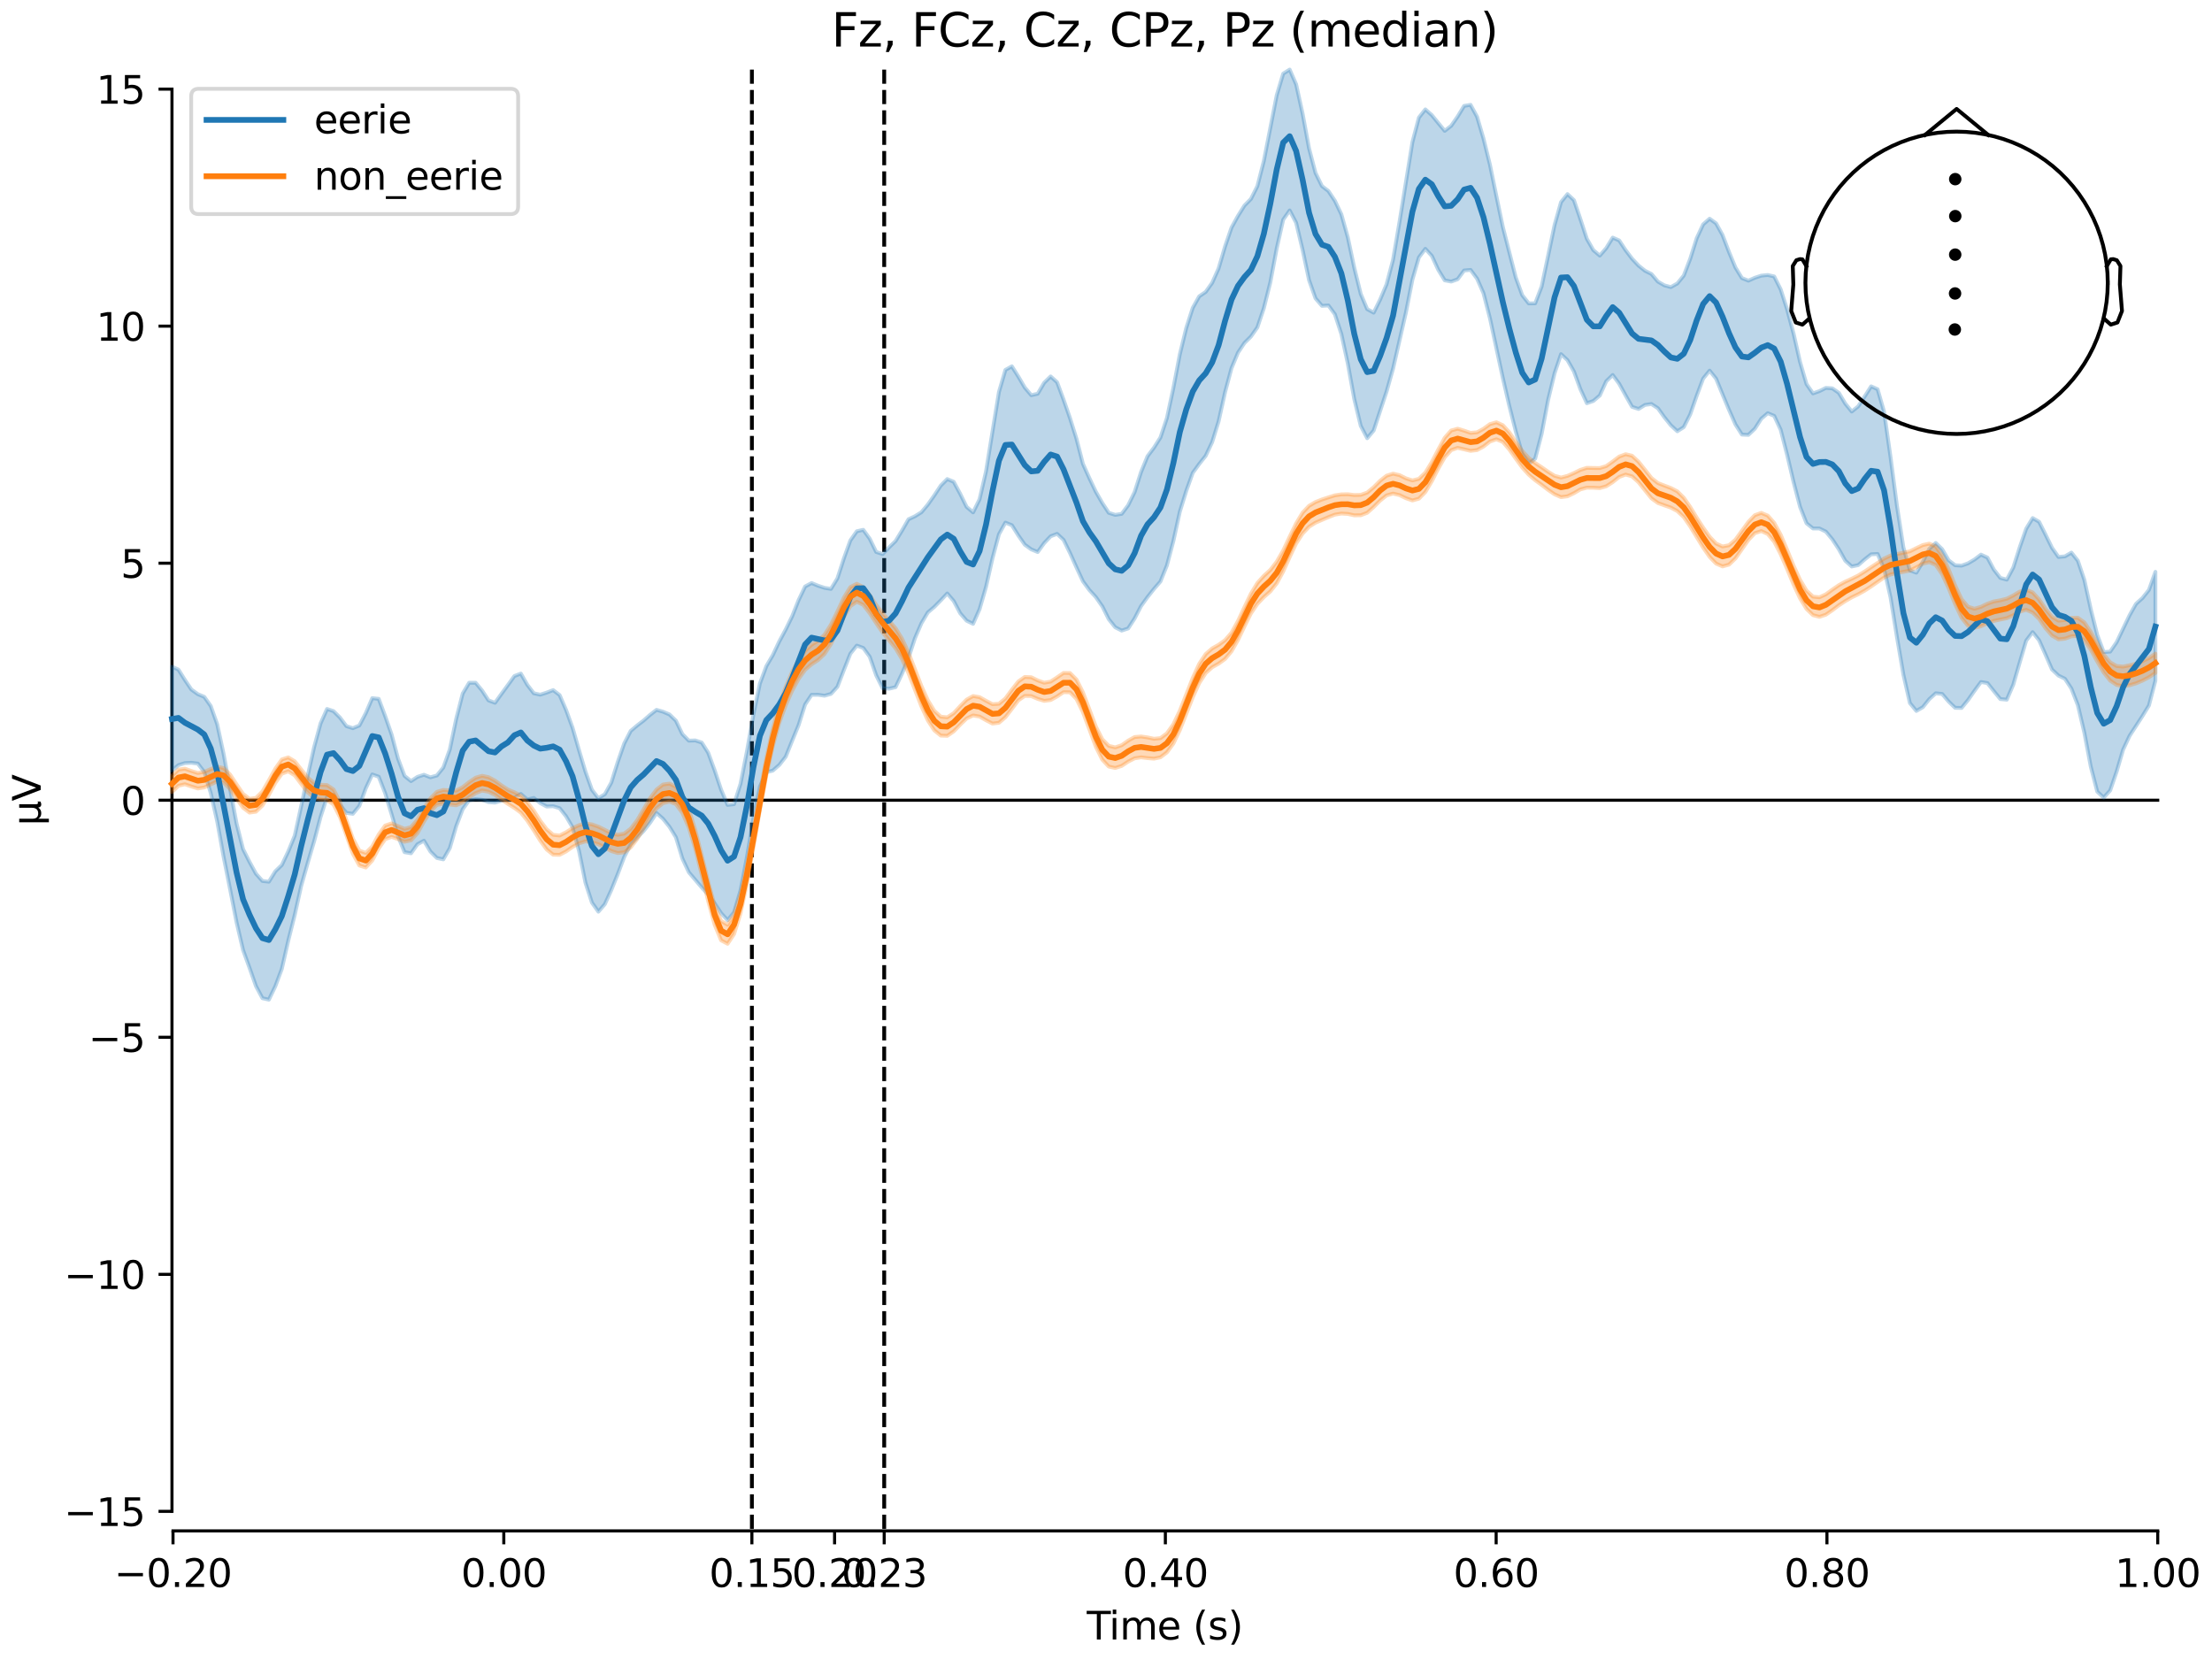 <?xml version="1.0" encoding="utf-8" standalone="no"?>
<!DOCTYPE svg PUBLIC "-//W3C//DTD SVG 1.1//EN"
  "http://www.w3.org/Graphics/SVG/1.1/DTD/svg11.dtd">
<svg xmlns:xlink="http://www.w3.org/1999/xlink" width="576pt" height="432pt" viewBox="0 0 576 432" xmlns="http://www.w3.org/2000/svg" version="1.1">
 <defs>
  <style type="text/css">*{stroke-linejoin: round; stroke-linecap: butt}</style>
 </defs>
 <g id="figure_1">
  <g id="patch_1">
   <path d="M 0 432 
L 576 432 
L 576 0 
L 0 0 
z
" style="fill: #ffffff"/>
  </g>
  <g id="axes_1">
   <g id="patch_2">
    <path d="M 44.783 398.644 
L 561.867 398.644 
L 561.867 18.118 
L 44.783 18.118 
L 44.783 398.644 
z
" style="fill: none; opacity: 0"/>
   </g>
   <g id="patch_3">
    <path d="M 44.783 393.559 
L 44.783 23.203 
" style="fill: none; stroke: #000000; stroke-width: 0.8; stroke-linejoin: miter; stroke-linecap: square"/>
   </g>
   <g id="LineCollection_1">
    <path d="M 195.79 18.118 
L 195.79 398.644 
" clip-path="url(#p21fc4923e3)" style="fill: none; stroke-dasharray: 3.7,1.6; stroke-dashoffset: 0; stroke: #000000"/>
    <path d="M 230.244 18.118 
L 230.244 398.644 
" clip-path="url(#p21fc4923e3)" style="fill: none; stroke-dasharray: 3.7,1.6; stroke-dashoffset: 0; stroke: #000000"/>
   </g>
   <g id="matplotlib.axis_1">
    <g id="xtick_1">
     <g id="line2d_1">
      <defs>
       <path id="m468b12c44b" d="M 0 0 
L 0 3.5 
" style="stroke: #000000; stroke-width: 0.8"/>
      </defs>
      <g>
       <use xlink:href="#m468b12c44b" x="45.052" y="398.644" style="stroke: #000000; stroke-width: 0.8"/>
      </g>
     </g>
     <g id="text_1">
      <!-- −0.20 -->
      <g transform="translate(29.73 413.242) scale(0.1 -0.1)">
       <defs>
        <path id="DejaVuSans-2212" d="M 678 2272 
L 4684 2272 
L 4684 1741 
L 678 1741 
L 678 2272 
z
" transform="scale(0.016)"/>
        <path id="DejaVuSans-30" d="M 2034 4250 
Q 1547 4250 1301 3770 
Q 1056 3291 1056 2328 
Q 1056 1369 1301 889 
Q 1547 409 2034 409 
Q 2525 409 2770 889 
Q 3016 1369 3016 2328 
Q 3016 3291 2770 3770 
Q 2525 4250 2034 4250 
z
M 2034 4750 
Q 2819 4750 3233 4129 
Q 3647 3509 3647 2328 
Q 3647 1150 3233 529 
Q 2819 -91 2034 -91 
Q 1250 -91 836 529 
Q 422 1150 422 2328 
Q 422 3509 836 4129 
Q 1250 4750 2034 4750 
z
" transform="scale(0.016)"/>
        <path id="DejaVuSans-2e" d="M 684 794 
L 1344 794 
L 1344 0 
L 684 0 
L 684 794 
z
" transform="scale(0.016)"/>
        <path id="DejaVuSans-32" d="M 1228 531 
L 3431 531 
L 3431 0 
L 469 0 
L 469 531 
Q 828 903 1448 1529 
Q 2069 2156 2228 2338 
Q 2531 2678 2651 2914 
Q 2772 3150 2772 3378 
Q 2772 3750 2511 3984 
Q 2250 4219 1831 4219 
Q 1534 4219 1204 4116 
Q 875 4013 500 3803 
L 500 4441 
Q 881 4594 1212 4672 
Q 1544 4750 1819 4750 
Q 2544 4750 2975 4387 
Q 3406 4025 3406 3419 
Q 3406 3131 3298 2873 
Q 3191 2616 2906 2266 
Q 2828 2175 2409 1742 
Q 1991 1309 1228 531 
z
" transform="scale(0.016)"/>
       </defs>
       <use xlink:href="#DejaVuSans-2212"/>
       <use xlink:href="#DejaVuSans-30" transform="translate(83.789 0)"/>
       <use xlink:href="#DejaVuSans-2e" transform="translate(147.412 0)"/>
       <use xlink:href="#DejaVuSans-32" transform="translate(179.199 0)"/>
       <use xlink:href="#DejaVuSans-30" transform="translate(242.822 0)"/>
      </g>
     </g>
    </g>
    <g id="xtick_2">
     <g id="line2d_2">
      <g>
       <use xlink:href="#m468b12c44b" x="131.188" y="398.644" style="stroke: #000000; stroke-width: 0.8"/>
      </g>
     </g>
     <g id="text_2">
      <!-- 0.00 -->
      <g transform="translate(120.055 413.242) scale(0.1 -0.1)">
       <use xlink:href="#DejaVuSans-30"/>
       <use xlink:href="#DejaVuSans-2e" transform="translate(63.623 0)"/>
       <use xlink:href="#DejaVuSans-30" transform="translate(95.41 0)"/>
       <use xlink:href="#DejaVuSans-30" transform="translate(159.033 0)"/>
      </g>
     </g>
    </g>
    <g id="xtick_3">
     <g id="line2d_3">
      <g>
       <use xlink:href="#m468b12c44b" x="195.79" y="398.644" style="stroke: #000000; stroke-width: 0.8"/>
      </g>
     </g>
     <g id="text_3">
      <!-- 0.15 -->
      <g transform="translate(184.657 413.242) scale(0.1 -0.1)">
       <defs>
        <path id="DejaVuSans-31" d="M 794 531 
L 1825 531 
L 1825 4091 
L 703 3866 
L 703 4441 
L 1819 4666 
L 2450 4666 
L 2450 531 
L 3481 531 
L 3481 0 
L 794 0 
L 794 531 
z
" transform="scale(0.016)"/>
        <path id="DejaVuSans-35" d="M 691 4666 
L 3169 4666 
L 3169 4134 
L 1269 4134 
L 1269 2991 
Q 1406 3038 1543 3061 
Q 1681 3084 1819 3084 
Q 2600 3084 3056 2656 
Q 3513 2228 3513 1497 
Q 3513 744 3044 326 
Q 2575 -91 1722 -91 
Q 1428 -91 1123 -41 
Q 819 9 494 109 
L 494 744 
Q 775 591 1075 516 
Q 1375 441 1709 441 
Q 2250 441 2565 725 
Q 2881 1009 2881 1497 
Q 2881 1984 2565 2268 
Q 2250 2553 1709 2553 
Q 1456 2553 1204 2497 
Q 953 2441 691 2322 
L 691 4666 
z
" transform="scale(0.016)"/>
       </defs>
       <use xlink:href="#DejaVuSans-30"/>
       <use xlink:href="#DejaVuSans-2e" transform="translate(63.623 0)"/>
       <use xlink:href="#DejaVuSans-31" transform="translate(95.41 0)"/>
       <use xlink:href="#DejaVuSans-35" transform="translate(159.033 0)"/>
      </g>
     </g>
    </g>
    <g id="xtick_4">
     <g id="line2d_4">
      <g>
       <use xlink:href="#m468b12c44b" x="217.324" y="398.644" style="stroke: #000000; stroke-width: 0.8"/>
      </g>
     </g>
     <g id="text_4">
      <!-- 0.20 -->
      <g transform="translate(206.191 413.242) scale(0.1 -0.1)">
       <use xlink:href="#DejaVuSans-30"/>
       <use xlink:href="#DejaVuSans-2e" transform="translate(63.623 0)"/>
       <use xlink:href="#DejaVuSans-32" transform="translate(95.41 0)"/>
       <use xlink:href="#DejaVuSans-30" transform="translate(159.033 0)"/>
      </g>
     </g>
    </g>
    <g id="xtick_5">
     <g id="line2d_5">
      <g>
       <use xlink:href="#m468b12c44b" x="230.244" y="398.644" style="stroke: #000000; stroke-width: 0.8"/>
      </g>
     </g>
     <g id="text_5">
      <!-- 0.23 -->
      <g transform="translate(219.111 413.242) scale(0.1 -0.1)">
       <defs>
        <path id="DejaVuSans-33" d="M 2597 2516 
Q 3050 2419 3304 2112 
Q 3559 1806 3559 1356 
Q 3559 666 3084 287 
Q 2609 -91 1734 -91 
Q 1441 -91 1130 -33 
Q 819 25 488 141 
L 488 750 
Q 750 597 1062 519 
Q 1375 441 1716 441 
Q 2309 441 2620 675 
Q 2931 909 2931 1356 
Q 2931 1769 2642 2001 
Q 2353 2234 1838 2234 
L 1294 2234 
L 1294 2753 
L 1863 2753 
Q 2328 2753 2575 2939 
Q 2822 3125 2822 3475 
Q 2822 3834 2567 4026 
Q 2313 4219 1838 4219 
Q 1578 4219 1281 4162 
Q 984 4106 628 3988 
L 628 4550 
Q 988 4650 1302 4700 
Q 1616 4750 1894 4750 
Q 2613 4750 3031 4423 
Q 3450 4097 3450 3541 
Q 3450 3153 3228 2886 
Q 3006 2619 2597 2516 
z
" transform="scale(0.016)"/>
       </defs>
       <use xlink:href="#DejaVuSans-30"/>
       <use xlink:href="#DejaVuSans-2e" transform="translate(63.623 0)"/>
       <use xlink:href="#DejaVuSans-32" transform="translate(95.41 0)"/>
       <use xlink:href="#DejaVuSans-33" transform="translate(159.033 0)"/>
      </g>
     </g>
    </g>
    <g id="xtick_6">
     <g id="line2d_6">
      <g>
       <use xlink:href="#m468b12c44b" x="303.46" y="398.644" style="stroke: #000000; stroke-width: 0.8"/>
      </g>
     </g>
     <g id="text_6">
      <!-- 0.40 -->
      <g transform="translate(292.327 413.242) scale(0.1 -0.1)">
       <defs>
        <path id="DejaVuSans-34" d="M 2419 4116 
L 825 1625 
L 2419 1625 
L 2419 4116 
z
M 2253 4666 
L 3047 4666 
L 3047 1625 
L 3713 1625 
L 3713 1100 
L 3047 1100 
L 3047 0 
L 2419 0 
L 2419 1100 
L 313 1100 
L 313 1709 
L 2253 4666 
z
" transform="scale(0.016)"/>
       </defs>
       <use xlink:href="#DejaVuSans-30"/>
       <use xlink:href="#DejaVuSans-2e" transform="translate(63.623 0)"/>
       <use xlink:href="#DejaVuSans-34" transform="translate(95.41 0)"/>
       <use xlink:href="#DejaVuSans-30" transform="translate(159.033 0)"/>
      </g>
     </g>
    </g>
    <g id="xtick_7">
     <g id="line2d_7">
      <g>
       <use xlink:href="#m468b12c44b" x="389.595" y="398.644" style="stroke: #000000; stroke-width: 0.8"/>
      </g>
     </g>
     <g id="text_7">
      <!-- 0.60 -->
      <g transform="translate(378.463 413.242) scale(0.1 -0.1)">
       <defs>
        <path id="DejaVuSans-36" d="M 2113 2584 
Q 1688 2584 1439 2293 
Q 1191 2003 1191 1497 
Q 1191 994 1439 701 
Q 1688 409 2113 409 
Q 2538 409 2786 701 
Q 3034 994 3034 1497 
Q 3034 2003 2786 2293 
Q 2538 2584 2113 2584 
z
M 3366 4563 
L 3366 3988 
Q 3128 4100 2886 4159 
Q 2644 4219 2406 4219 
Q 1781 4219 1451 3797 
Q 1122 3375 1075 2522 
Q 1259 2794 1537 2939 
Q 1816 3084 2150 3084 
Q 2853 3084 3261 2657 
Q 3669 2231 3669 1497 
Q 3669 778 3244 343 
Q 2819 -91 2113 -91 
Q 1303 -91 875 529 
Q 447 1150 447 2328 
Q 447 3434 972 4092 
Q 1497 4750 2381 4750 
Q 2619 4750 2861 4703 
Q 3103 4656 3366 4563 
z
" transform="scale(0.016)"/>
       </defs>
       <use xlink:href="#DejaVuSans-30"/>
       <use xlink:href="#DejaVuSans-2e" transform="translate(63.623 0)"/>
       <use xlink:href="#DejaVuSans-36" transform="translate(95.41 0)"/>
       <use xlink:href="#DejaVuSans-30" transform="translate(159.033 0)"/>
      </g>
     </g>
    </g>
    <g id="xtick_8">
     <g id="line2d_8">
      <g>
       <use xlink:href="#m468b12c44b" x="475.731" y="398.644" style="stroke: #000000; stroke-width: 0.8"/>
      </g>
     </g>
     <g id="text_8">
      <!-- 0.80 -->
      <g transform="translate(464.598 413.242) scale(0.1 -0.1)">
       <defs>
        <path id="DejaVuSans-38" d="M 2034 2216 
Q 1584 2216 1326 1975 
Q 1069 1734 1069 1313 
Q 1069 891 1326 650 
Q 1584 409 2034 409 
Q 2484 409 2743 651 
Q 3003 894 3003 1313 
Q 3003 1734 2745 1975 
Q 2488 2216 2034 2216 
z
M 1403 2484 
Q 997 2584 770 2862 
Q 544 3141 544 3541 
Q 544 4100 942 4425 
Q 1341 4750 2034 4750 
Q 2731 4750 3128 4425 
Q 3525 4100 3525 3541 
Q 3525 3141 3298 2862 
Q 3072 2584 2669 2484 
Q 3125 2378 3379 2068 
Q 3634 1759 3634 1313 
Q 3634 634 3220 271 
Q 2806 -91 2034 -91 
Q 1263 -91 848 271 
Q 434 634 434 1313 
Q 434 1759 690 2068 
Q 947 2378 1403 2484 
z
M 1172 3481 
Q 1172 3119 1398 2916 
Q 1625 2713 2034 2713 
Q 2441 2713 2670 2916 
Q 2900 3119 2900 3481 
Q 2900 3844 2670 4047 
Q 2441 4250 2034 4250 
Q 1625 4250 1398 4047 
Q 1172 3844 1172 3481 
z
" transform="scale(0.016)"/>
       </defs>
       <use xlink:href="#DejaVuSans-30"/>
       <use xlink:href="#DejaVuSans-2e" transform="translate(63.623 0)"/>
       <use xlink:href="#DejaVuSans-38" transform="translate(95.41 0)"/>
       <use xlink:href="#DejaVuSans-30" transform="translate(159.033 0)"/>
      </g>
     </g>
    </g>
    <g id="xtick_9">
     <g id="line2d_9">
      <g>
       <use xlink:href="#m468b12c44b" x="561.867" y="398.644" style="stroke: #000000; stroke-width: 0.8"/>
      </g>
     </g>
     <g id="text_9">
      <!-- 1.00 -->
      <g transform="translate(550.734 413.242) scale(0.1 -0.1)">
       <use xlink:href="#DejaVuSans-31"/>
       <use xlink:href="#DejaVuSans-2e" transform="translate(63.623 0)"/>
       <use xlink:href="#DejaVuSans-30" transform="translate(95.41 0)"/>
       <use xlink:href="#DejaVuSans-30" transform="translate(159.033 0)"/>
      </g>
     </g>
    </g>
    <g id="text_10">
     <!-- Time (s) -->
     <g transform="translate(282.996 426.92) scale(0.1 -0.1)">
      <defs>
       <path id="DejaVuSans-54" d="M -19 4666 
L 3928 4666 
L 3928 4134 
L 2272 4134 
L 2272 0 
L 1638 0 
L 1638 4134 
L -19 4134 
L -19 4666 
z
" transform="scale(0.016)"/>
       <path id="DejaVuSans-69" d="M 603 3500 
L 1178 3500 
L 1178 0 
L 603 0 
L 603 3500 
z
M 603 4863 
L 1178 4863 
L 1178 4134 
L 603 4134 
L 603 4863 
z
" transform="scale(0.016)"/>
       <path id="DejaVuSans-6d" d="M 3328 2828 
Q 3544 3216 3844 3400 
Q 4144 3584 4550 3584 
Q 5097 3584 5394 3201 
Q 5691 2819 5691 2113 
L 5691 0 
L 5113 0 
L 5113 2094 
Q 5113 2597 4934 2840 
Q 4756 3084 4391 3084 
Q 3944 3084 3684 2787 
Q 3425 2491 3425 1978 
L 3425 0 
L 2847 0 
L 2847 2094 
Q 2847 2600 2669 2842 
Q 2491 3084 2119 3084 
Q 1678 3084 1418 2786 
Q 1159 2488 1159 1978 
L 1159 0 
L 581 0 
L 581 3500 
L 1159 3500 
L 1159 2956 
Q 1356 3278 1631 3431 
Q 1906 3584 2284 3584 
Q 2666 3584 2933 3390 
Q 3200 3197 3328 2828 
z
" transform="scale(0.016)"/>
       <path id="DejaVuSans-65" d="M 3597 1894 
L 3597 1613 
L 953 1613 
Q 991 1019 1311 708 
Q 1631 397 2203 397 
Q 2534 397 2845 478 
Q 3156 559 3463 722 
L 3463 178 
Q 3153 47 2828 -22 
Q 2503 -91 2169 -91 
Q 1331 -91 842 396 
Q 353 884 353 1716 
Q 353 2575 817 3079 
Q 1281 3584 2069 3584 
Q 2775 3584 3186 3129 
Q 3597 2675 3597 1894 
z
M 3022 2063 
Q 3016 2534 2758 2815 
Q 2500 3097 2075 3097 
Q 1594 3097 1305 2825 
Q 1016 2553 972 2059 
L 3022 2063 
z
" transform="scale(0.016)"/>
       <path id="DejaVuSans-20" transform="scale(0.016)"/>
       <path id="DejaVuSans-28" d="M 1984 4856 
Q 1566 4138 1362 3434 
Q 1159 2731 1159 2009 
Q 1159 1288 1364 580 
Q 1569 -128 1984 -844 
L 1484 -844 
Q 1016 -109 783 600 
Q 550 1309 550 2009 
Q 550 2706 781 3412 
Q 1013 4119 1484 4856 
L 1984 4856 
z
" transform="scale(0.016)"/>
       <path id="DejaVuSans-73" d="M 2834 3397 
L 2834 2853 
Q 2591 2978 2328 3040 
Q 2066 3103 1784 3103 
Q 1356 3103 1142 2972 
Q 928 2841 928 2578 
Q 928 2378 1081 2264 
Q 1234 2150 1697 2047 
L 1894 2003 
Q 2506 1872 2764 1633 
Q 3022 1394 3022 966 
Q 3022 478 2636 193 
Q 2250 -91 1575 -91 
Q 1294 -91 989 -36 
Q 684 19 347 128 
L 347 722 
Q 666 556 975 473 
Q 1284 391 1588 391 
Q 1994 391 2212 530 
Q 2431 669 2431 922 
Q 2431 1156 2273 1281 
Q 2116 1406 1581 1522 
L 1381 1569 
Q 847 1681 609 1914 
Q 372 2147 372 2553 
Q 372 3047 722 3315 
Q 1072 3584 1716 3584 
Q 2034 3584 2315 3537 
Q 2597 3491 2834 3397 
z
" transform="scale(0.016)"/>
       <path id="DejaVuSans-29" d="M 513 4856 
L 1013 4856 
Q 1481 4119 1714 3412 
Q 1947 2706 1947 2009 
Q 1947 1309 1714 600 
Q 1481 -109 1013 -844 
L 513 -844 
Q 928 -128 1133 580 
Q 1338 1288 1338 2009 
Q 1338 2731 1133 3434 
Q 928 4138 513 4856 
z
" transform="scale(0.016)"/>
      </defs>
      <use xlink:href="#DejaVuSans-54"/>
      <use xlink:href="#DejaVuSans-69" transform="translate(57.959 0)"/>
      <use xlink:href="#DejaVuSans-6d" transform="translate(85.742 0)"/>
      <use xlink:href="#DejaVuSans-65" transform="translate(183.154 0)"/>
      <use xlink:href="#DejaVuSans-20" transform="translate(244.678 0)"/>
      <use xlink:href="#DejaVuSans-28" transform="translate(276.465 0)"/>
      <use xlink:href="#DejaVuSans-73" transform="translate(315.479 0)"/>
      <use xlink:href="#DejaVuSans-29" transform="translate(367.578 0)"/>
     </g>
    </g>
   </g>
   <g id="matplotlib.axis_2">
    <g id="ytick_1">
     <g id="line2d_10">
      <defs>
       <path id="m93b451551a" d="M 0 0 
L -3.5 0 
" style="stroke: #000000; stroke-width: 0.8"/>
      </defs>
      <g>
       <use xlink:href="#m93b451551a" x="44.783" y="393.559" style="stroke: #000000; stroke-width: 0.8"/>
      </g>
     </g>
     <g id="text_11">
      <!-- −15 -->
      <g transform="translate(16.678 397.358) scale(0.1 -0.1)">
       <use xlink:href="#DejaVuSans-2212"/>
       <use xlink:href="#DejaVuSans-31" transform="translate(83.789 0)"/>
       <use xlink:href="#DejaVuSans-35" transform="translate(147.412 0)"/>
      </g>
     </g>
    </g>
    <g id="ytick_2">
     <g id="line2d_11">
      <g>
       <use xlink:href="#m93b451551a" x="44.783" y="331.833" style="stroke: #000000; stroke-width: 0.8"/>
      </g>
     </g>
     <g id="text_12">
      <!-- −10 -->
      <g transform="translate(16.678 335.632) scale(0.1 -0.1)">
       <use xlink:href="#DejaVuSans-2212"/>
       <use xlink:href="#DejaVuSans-31" transform="translate(83.789 0)"/>
       <use xlink:href="#DejaVuSans-30" transform="translate(147.412 0)"/>
      </g>
     </g>
    </g>
    <g id="ytick_3">
     <g id="line2d_12">
      <g>
       <use xlink:href="#m93b451551a" x="44.783" y="270.107" style="stroke: #000000; stroke-width: 0.8"/>
      </g>
     </g>
     <g id="text_13">
      <!-- −5 -->
      <g transform="translate(23.041 273.906) scale(0.1 -0.1)">
       <use xlink:href="#DejaVuSans-2212"/>
       <use xlink:href="#DejaVuSans-35" transform="translate(83.789 0)"/>
      </g>
     </g>
    </g>
    <g id="ytick_4">
     <g id="line2d_13">
      <g>
       <use xlink:href="#m93b451551a" x="44.783" y="208.381" style="stroke: #000000; stroke-width: 0.8"/>
      </g>
     </g>
     <g id="text_14">
      <!-- 0 -->
      <g transform="translate(31.421 212.18) scale(0.1 -0.1)">
       <use xlink:href="#DejaVuSans-30"/>
      </g>
     </g>
    </g>
    <g id="ytick_5">
     <g id="line2d_14">
      <g>
       <use xlink:href="#m93b451551a" x="44.783" y="146.655" style="stroke: #000000; stroke-width: 0.8"/>
      </g>
     </g>
     <g id="text_15">
      <!-- 5 -->
      <g transform="translate(31.421 150.454) scale(0.1 -0.1)">
       <use xlink:href="#DejaVuSans-35"/>
      </g>
     </g>
    </g>
    <g id="ytick_6">
     <g id="line2d_15">
      <g>
       <use xlink:href="#m93b451551a" x="44.783" y="84.929" style="stroke: #000000; stroke-width: 0.8"/>
      </g>
     </g>
     <g id="text_16">
      <!-- 10 -->
      <g transform="translate(25.058 88.728) scale(0.1 -0.1)">
       <use xlink:href="#DejaVuSans-31"/>
       <use xlink:href="#DejaVuSans-30" transform="translate(63.623 0)"/>
      </g>
     </g>
    </g>
    <g id="ytick_7">
     <g id="line2d_16">
      <g>
       <use xlink:href="#m93b451551a" x="44.783" y="23.203" style="stroke: #000000; stroke-width: 0.8"/>
      </g>
     </g>
     <g id="text_17">
      <!-- 15 -->
      <g transform="translate(25.058 27.002) scale(0.1 -0.1)">
       <use xlink:href="#DejaVuSans-31"/>
       <use xlink:href="#DejaVuSans-35" transform="translate(63.623 0)"/>
      </g>
     </g>
    </g>
    <g id="text_18">
     <!-- µV -->
     <g transform="translate(10.599 214.982) rotate(-90) scale(0.1 -0.1)">
      <defs>
       <path id="DejaVuSans-b5" d="M 544 -1331 
L 544 3500 
L 1119 3500 
L 1119 1325 
Q 1119 872 1334 640 
Q 1550 409 1972 409 
Q 2434 409 2667 671 
Q 2900 934 2900 1459 
L 2900 3500 
L 3475 3500 
L 3475 806 
Q 3475 619 3529 530 
Q 3584 441 3700 441 
Q 3728 441 3778 458 
Q 3828 475 3916 513 
L 3916 50 
Q 3788 -22 3673 -56 
Q 3559 -91 3450 -91 
Q 3234 -91 3106 31 
Q 2978 153 2931 403 
Q 2775 156 2548 32 
Q 2322 -91 2016 -91 
Q 1697 -91 1473 31 
Q 1250 153 1119 397 
L 1119 -1331 
L 544 -1331 
z
" transform="scale(0.016)"/>
       <path id="DejaVuSans-56" d="M 1831 0 
L 50 4666 
L 709 4666 
L 2188 738 
L 3669 4666 
L 4325 4666 
L 2547 0 
L 1831 0 
z
" transform="scale(0.016)"/>
      </defs>
      <use xlink:href="#DejaVuSans-b5"/>
      <use xlink:href="#DejaVuSans-56" transform="translate(63.623 0)"/>
     </g>
    </g>
   </g>
   <g id="patch_4">
    <path d="M 45.052 398.644 
L 561.867 398.644 
" style="fill: none; stroke: #000000; stroke-width: 0.8; stroke-linejoin: miter; stroke-linecap: square"/>
   </g>
   <g id="patch_5">
    <path d="M 44.783 208.381 
L 561.867 208.381 
" style="fill: none; stroke: #000000; stroke-width: 0.8; stroke-linejoin: miter; stroke-linecap: square"/>
   </g>
   <g id="text_19">
    <!-- Fz, FCz, Cz, CPz, Pz (median) -->
    <g transform="translate(216.538 12.118) scale(0.12 -0.12)">
     <defs>
      <path id="DejaVuSans-46" d="M 628 4666 
L 3309 4666 
L 3309 4134 
L 1259 4134 
L 1259 2759 
L 3109 2759 
L 3109 2228 
L 1259 2228 
L 1259 0 
L 628 0 
L 628 4666 
z
" transform="scale(0.016)"/>
      <path id="DejaVuSans-7a" d="M 353 3500 
L 3084 3500 
L 3084 2975 
L 922 459 
L 3084 459 
L 3084 0 
L 275 0 
L 275 525 
L 2438 3041 
L 353 3041 
L 353 3500 
z
" transform="scale(0.016)"/>
      <path id="DejaVuSans-2c" d="M 750 794 
L 1409 794 
L 1409 256 
L 897 -744 
L 494 -744 
L 750 256 
L 750 794 
z
" transform="scale(0.016)"/>
      <path id="DejaVuSans-43" d="M 4122 4306 
L 4122 3641 
Q 3803 3938 3442 4084 
Q 3081 4231 2675 4231 
Q 1875 4231 1450 3742 
Q 1025 3253 1025 2328 
Q 1025 1406 1450 917 
Q 1875 428 2675 428 
Q 3081 428 3442 575 
Q 3803 722 4122 1019 
L 4122 359 
Q 3791 134 3420 21 
Q 3050 -91 2638 -91 
Q 1578 -91 968 557 
Q 359 1206 359 2328 
Q 359 3453 968 4101 
Q 1578 4750 2638 4750 
Q 3056 4750 3426 4639 
Q 3797 4528 4122 4306 
z
" transform="scale(0.016)"/>
      <path id="DejaVuSans-50" d="M 1259 4147 
L 1259 2394 
L 2053 2394 
Q 2494 2394 2734 2622 
Q 2975 2850 2975 3272 
Q 2975 3691 2734 3919 
Q 2494 4147 2053 4147 
L 1259 4147 
z
M 628 4666 
L 2053 4666 
Q 2838 4666 3239 4311 
Q 3641 3956 3641 3272 
Q 3641 2581 3239 2228 
Q 2838 1875 2053 1875 
L 1259 1875 
L 1259 0 
L 628 0 
L 628 4666 
z
" transform="scale(0.016)"/>
      <path id="DejaVuSans-64" d="M 2906 2969 
L 2906 4863 
L 3481 4863 
L 3481 0 
L 2906 0 
L 2906 525 
Q 2725 213 2448 61 
Q 2172 -91 1784 -91 
Q 1150 -91 751 415 
Q 353 922 353 1747 
Q 353 2572 751 3078 
Q 1150 3584 1784 3584 
Q 2172 3584 2448 3432 
Q 2725 3281 2906 2969 
z
M 947 1747 
Q 947 1113 1208 752 
Q 1469 391 1925 391 
Q 2381 391 2643 752 
Q 2906 1113 2906 1747 
Q 2906 2381 2643 2742 
Q 2381 3103 1925 3103 
Q 1469 3103 1208 2742 
Q 947 2381 947 1747 
z
" transform="scale(0.016)"/>
      <path id="DejaVuSans-61" d="M 2194 1759 
Q 1497 1759 1228 1600 
Q 959 1441 959 1056 
Q 959 750 1161 570 
Q 1363 391 1709 391 
Q 2188 391 2477 730 
Q 2766 1069 2766 1631 
L 2766 1759 
L 2194 1759 
z
M 3341 1997 
L 3341 0 
L 2766 0 
L 2766 531 
Q 2569 213 2275 61 
Q 1981 -91 1556 -91 
Q 1019 -91 701 211 
Q 384 513 384 1019 
Q 384 1609 779 1909 
Q 1175 2209 1959 2209 
L 2766 2209 
L 2766 2266 
Q 2766 2663 2505 2880 
Q 2244 3097 1772 3097 
Q 1472 3097 1187 3025 
Q 903 2953 641 2809 
L 641 3341 
Q 956 3463 1253 3523 
Q 1550 3584 1831 3584 
Q 2591 3584 2966 3190 
Q 3341 2797 3341 1997 
z
" transform="scale(0.016)"/>
      <path id="DejaVuSans-6e" d="M 3513 2113 
L 3513 0 
L 2938 0 
L 2938 2094 
Q 2938 2591 2744 2837 
Q 2550 3084 2163 3084 
Q 1697 3084 1428 2787 
Q 1159 2491 1159 1978 
L 1159 0 
L 581 0 
L 581 3500 
L 1159 3500 
L 1159 2956 
Q 1366 3272 1645 3428 
Q 1925 3584 2291 3584 
Q 2894 3584 3203 3211 
Q 3513 2838 3513 2113 
z
" transform="scale(0.016)"/>
     </defs>
     <use xlink:href="#DejaVuSans-46"/>
     <use xlink:href="#DejaVuSans-7a" transform="translate(57.52 0)"/>
     <use xlink:href="#DejaVuSans-2c" transform="translate(110.01 0)"/>
     <use xlink:href="#DejaVuSans-20" transform="translate(141.797 0)"/>
     <use xlink:href="#DejaVuSans-46" transform="translate(173.584 0)"/>
     <use xlink:href="#DejaVuSans-43" transform="translate(231.104 0)"/>
     <use xlink:href="#DejaVuSans-7a" transform="translate(300.928 0)"/>
     <use xlink:href="#DejaVuSans-2c" transform="translate(353.418 0)"/>
     <use xlink:href="#DejaVuSans-20" transform="translate(385.205 0)"/>
     <use xlink:href="#DejaVuSans-43" transform="translate(416.992 0)"/>
     <use xlink:href="#DejaVuSans-7a" transform="translate(486.816 0)"/>
     <use xlink:href="#DejaVuSans-2c" transform="translate(539.307 0)"/>
     <use xlink:href="#DejaVuSans-20" transform="translate(571.094 0)"/>
     <use xlink:href="#DejaVuSans-43" transform="translate(602.881 0)"/>
     <use xlink:href="#DejaVuSans-50" transform="translate(672.705 0)"/>
     <use xlink:href="#DejaVuSans-7a" transform="translate(733.008 0)"/>
     <use xlink:href="#DejaVuSans-2c" transform="translate(785.498 0)"/>
     <use xlink:href="#DejaVuSans-20" transform="translate(817.285 0)"/>
     <use xlink:href="#DejaVuSans-50" transform="translate(849.072 0)"/>
     <use xlink:href="#DejaVuSans-7a" transform="translate(909.375 0)"/>
     <use xlink:href="#DejaVuSans-20" transform="translate(961.865 0)"/>
     <use xlink:href="#DejaVuSans-28" transform="translate(993.652 0)"/>
     <use xlink:href="#DejaVuSans-6d" transform="translate(1032.666 0)"/>
     <use xlink:href="#DejaVuSans-65" transform="translate(1130.078 0)"/>
     <use xlink:href="#DejaVuSans-64" transform="translate(1191.602 0)"/>
     <use xlink:href="#DejaVuSans-69" transform="translate(1255.078 0)"/>
     <use xlink:href="#DejaVuSans-61" transform="translate(1282.861 0)"/>
     <use xlink:href="#DejaVuSans-6e" transform="translate(1344.141 0)"/>
     <use xlink:href="#DejaVuSans-29" transform="translate(1407.52 0)"/>
    </g>
   </g>
   <g id="legend_1">
    <g id="patch_6">
     <path d="M 51.783 55.753 
L 132.925 55.753 
Q 134.925 55.753 134.925 53.753 
L 134.925 25.118 
Q 134.925 23.118 132.925 23.118 
L 51.783 23.118 
Q 49.783 23.118 49.783 25.118 
L 49.783 53.753 
Q 49.783 55.753 51.783 55.753 
z
" style="fill: #ffffff; opacity: 0.8; stroke: #cccccc; stroke-linejoin: miter"/>
    </g>
    <g id="line2d_17">
     <path d="M 53.783 31.217 
L 63.783 31.217 
L 73.783 31.217 
" style="fill: none; stroke: #1f77b4; stroke-width: 1.5; stroke-linecap: square"/>
    </g>
    <g id="text_20">
     <!-- eerie -->
     <g transform="translate(81.783 34.717) scale(0.1 -0.1)">
      <defs>
       <path id="DejaVuSans-72" d="M 2631 2963 
Q 2534 3019 2420 3045 
Q 2306 3072 2169 3072 
Q 1681 3072 1420 2755 
Q 1159 2438 1159 1844 
L 1159 0 
L 581 0 
L 581 3500 
L 1159 3500 
L 1159 2956 
Q 1341 3275 1631 3429 
Q 1922 3584 2338 3584 
Q 2397 3584 2469 3576 
Q 2541 3569 2628 3553 
L 2631 2963 
z
" transform="scale(0.016)"/>
      </defs>
      <use xlink:href="#DejaVuSans-65"/>
      <use xlink:href="#DejaVuSans-65" transform="translate(61.523 0)"/>
      <use xlink:href="#DejaVuSans-72" transform="translate(123.047 0)"/>
      <use xlink:href="#DejaVuSans-69" transform="translate(164.16 0)"/>
      <use xlink:href="#DejaVuSans-65" transform="translate(191.943 0)"/>
     </g>
    </g>
    <g id="line2d_18">
     <path d="M 53.783 45.895 
L 63.783 45.895 
L 73.783 45.895 
" style="fill: none; stroke: #ff7f0e; stroke-width: 1.5; stroke-linecap: square"/>
    </g>
    <g id="text_21">
     <!-- non_eerie -->
     <g transform="translate(81.783 49.395) scale(0.1 -0.1)">
      <defs>
       <path id="DejaVuSans-6f" d="M 1959 3097 
Q 1497 3097 1228 2736 
Q 959 2375 959 1747 
Q 959 1119 1226 758 
Q 1494 397 1959 397 
Q 2419 397 2687 759 
Q 2956 1122 2956 1747 
Q 2956 2369 2687 2733 
Q 2419 3097 1959 3097 
z
M 1959 3584 
Q 2709 3584 3137 3096 
Q 3566 2609 3566 1747 
Q 3566 888 3137 398 
Q 2709 -91 1959 -91 
Q 1206 -91 779 398 
Q 353 888 353 1747 
Q 353 2609 779 3096 
Q 1206 3584 1959 3584 
z
" transform="scale(0.016)"/>
       <path id="DejaVuSans-5f" d="M 3263 -1063 
L 3263 -1509 
L -63 -1509 
L -63 -1063 
L 3263 -1063 
z
" transform="scale(0.016)"/>
      </defs>
      <use xlink:href="#DejaVuSans-6e"/>
      <use xlink:href="#DejaVuSans-6f" transform="translate(63.379 0)"/>
      <use xlink:href="#DejaVuSans-6e" transform="translate(124.561 0)"/>
      <use xlink:href="#DejaVuSans-5f" transform="translate(187.939 0)"/>
      <use xlink:href="#DejaVuSans-65" transform="translate(237.939 0)"/>
      <use xlink:href="#DejaVuSans-65" transform="translate(299.463 0)"/>
      <use xlink:href="#DejaVuSans-72" transform="translate(360.986 0)"/>
      <use xlink:href="#DejaVuSans-69" transform="translate(402.1 0)"/>
      <use xlink:href="#DejaVuSans-65" transform="translate(429.883 0)"/>
     </g>
    </g>
   </g>
   <g id="FillBetweenPolyCollection_1">
    <defs>
     <path id="m3e6e9077cd" d="M 44.783 -258.413 
L 44.783 -231.378 
L 46.465 -232.76 
L 48.148 -233.3 
L 49.83 -233.372 
L 51.512 -233.166 
L 53.195 -230.943 
L 54.877 -225.506 
L 56.559 -218.104 
L 58.242 -208.801 
L 59.924 -200.398 
L 61.606 -191.816 
L 63.289 -184.616 
L 64.971 -179.989 
L 66.653 -175.207 
L 68.336 -172.068 
L 70.018 -171.688 
L 71.7 -175.19 
L 73.383 -179.688 
L 75.065 -187.053 
L 76.748 -193.754 
L 78.43 -201.297 
L 80.112 -207.221 
L 81.795 -212.912 
L 83.477 -219.261 
L 85.159 -224.459 
L 86.842 -225.028 
L 88.524 -222.414 
L 90.206 -220.326 
L 91.889 -220.086 
L 93.571 -222.131 
L 95.253 -226.713 
L 96.936 -230.335 
L 98.618 -229.744 
L 100.3 -225.424 
L 101.983 -219.916 
L 103.665 -214.146 
L 105.347 -210.094 
L 107.03 -209.811 
L 108.712 -212.161 
L 110.394 -213.086 
L 112.077 -210.263 
L 113.759 -208.585 
L 115.441 -208.23 
L 117.124 -211.147 
L 118.806 -216.882 
L 120.488 -221.294 
L 122.171 -223.611 
L 123.853 -223.893 
L 125.535 -223.733 
L 127.218 -223.128 
L 128.9 -223.005 
L 130.582 -223.503 
L 132.265 -223.622 
L 133.947 -224.259 
L 135.629 -225.265 
L 137.312 -223.805 
L 138.994 -224.219 
L 140.676 -222.879 
L 142.359 -221.985 
L 144.041 -222.059 
L 145.723 -221.548 
L 147.406 -219.422 
L 149.088 -216.571 
L 150.77 -210.446 
L 152.453 -202.128 
L 154.135 -196.968 
L 155.817 -194.598 
L 157.5 -196.55 
L 159.182 -200.227 
L 160.864 -204.395 
L 162.547 -208.835 
L 164.229 -212.115 
L 165.912 -213.905 
L 167.594 -215.612 
L 169.276 -217.75 
L 170.959 -220.287 
L 172.641 -218.797 
L 174.323 -216.703 
L 176.006 -213.965 
L 177.688 -208.449 
L 179.37 -204.861 
L 181.053 -202.872 
L 182.735 -200.9 
L 184.417 -199.058 
L 186.1 -196.781 
L 187.782 -194.207 
L 189.464 -192.371 
L 191.147 -194.439 
L 192.829 -200.129 
L 194.511 -208.902 
L 196.194 -218.97 
L 197.876 -227.185 
L 199.558 -230.919 
L 201.241 -231.336 
L 202.923 -232.8 
L 204.605 -234.95 
L 206.288 -239.122 
L 207.97 -243.227 
L 209.652 -248.553 
L 211.335 -251.068 
L 213.017 -251.077 
L 214.699 -250.839 
L 216.382 -251.31 
L 218.064 -253.149 
L 219.746 -257.518 
L 221.429 -261.773 
L 223.111 -263.888 
L 224.793 -263.276 
L 226.476 -260.978 
L 228.158 -256.149 
L 229.84 -252.765 
L 231.523 -252.669 
L 233.205 -253.067 
L 234.887 -256.583 
L 236.57 -260.694 
L 238.252 -265.801 
L 239.934 -269.695 
L 241.617 -272.535 
L 243.299 -273.963 
L 244.981 -275.673 
L 246.664 -277.462 
L 248.346 -275.487 
L 250.028 -272.313 
L 251.711 -270.366 
L 253.393 -269.553 
L 255.076 -273.36 
L 256.758 -279.169 
L 258.44 -286.603 
L 260.123 -292.877 
L 261.805 -295.912 
L 263.487 -295.234 
L 265.17 -292.561 
L 266.852 -290.165 
L 268.534 -288.949 
L 270.217 -288.248 
L 271.899 -290.569 
L 273.581 -292.35 
L 275.264 -292.984 
L 276.946 -291.426 
L 278.628 -287.978 
L 280.311 -284.247 
L 281.993 -280.63 
L 283.675 -278.347 
L 285.358 -276.515 
L 287.04 -274.099 
L 288.722 -270.754 
L 290.405 -268.651 
L 292.087 -267.796 
L 293.769 -268.354 
L 295.452 -270.947 
L 297.134 -274.19 
L 298.816 -276.519 
L 300.499 -278.645 
L 302.181 -280.584 
L 303.863 -284.763 
L 305.546 -291.119 
L 307.228 -298.762 
L 308.91 -304.187 
L 310.593 -308.862 
L 312.275 -311.181 
L 313.957 -313.298 
L 315.64 -316.855 
L 317.322 -322.28 
L 319.004 -329.862 
L 320.687 -336.132 
L 322.369 -340.168 
L 324.051 -342.686 
L 325.734 -344.361 
L 327.416 -346.74 
L 329.098 -351.734 
L 330.781 -358.428 
L 332.463 -367.348 
L 334.145 -374.797 
L 335.828 -377.202 
L 337.51 -373.988 
L 339.192 -366.95 
L 340.875 -359.044 
L 342.557 -354.303 
L 344.239 -352.359 
L 345.922 -352.455 
L 347.604 -350.156 
L 349.287 -345.02 
L 350.969 -337.307 
L 352.651 -328.065 
L 354.334 -321.101 
L 356.016 -317.887 
L 357.698 -319.885 
L 359.381 -324.978 
L 361.063 -330.046 
L 362.745 -335.99 
L 364.428 -343.319 
L 366.11 -350.678 
L 367.792 -359.18 
L 369.475 -364.964 
L 371.157 -367.205 
L 372.839 -365.37 
L 374.522 -361.729 
L 376.204 -359.003 
L 377.886 -358.678 
L 379.569 -359.282 
L 381.251 -361.565 
L 382.933 -361.714 
L 384.616 -359.456 
L 386.298 -355.639 
L 387.98 -349.105 
L 389.663 -341.285 
L 391.345 -333.516 
L 393.027 -326.262 
L 394.71 -319.649 
L 396.392 -313.78 
L 398.074 -311.257 
L 399.757 -312.571 
L 401.439 -319.009 
L 403.121 -327.844 
L 404.804 -334.775 
L 406.486 -339.775 
L 408.168 -338.216 
L 409.851 -335.261 
L 411.533 -330.658 
L 413.215 -327.007 
L 414.898 -327.585 
L 416.58 -329.01 
L 418.262 -332.718 
L 419.945 -334.351 
L 421.627 -332.069 
L 423.309 -329.019 
L 424.992 -326.059 
L 426.674 -325.507 
L 428.356 -326.558 
L 430.039 -326.795 
L 431.721 -325.687 
L 433.403 -323.341 
L 435.086 -321.251 
L 436.768 -319.702 
L 438.451 -320.775 
L 440.133 -324.098 
L 441.815 -328.926 
L 443.498 -333.414 
L 445.18 -335.486 
L 446.862 -333.4 
L 448.545 -329.309 
L 450.227 -325.275 
L 451.909 -321.474 
L 453.592 -318.832 
L 455.274 -318.756 
L 456.956 -320.354 
L 458.639 -322.967 
L 460.321 -324.405 
L 462.003 -323.696 
L 463.686 -320.082 
L 465.368 -313.543 
L 467.05 -306.431 
L 468.733 -300.007 
L 470.415 -295.739 
L 472.097 -294.389 
L 473.78 -294.385 
L 475.462 -293.563 
L 477.144 -291.539 
L 478.827 -288.985 
L 480.509 -285.982 
L 482.191 -284.489 
L 483.874 -284.838 
L 485.556 -286.321 
L 487.238 -287.653 
L 488.921 -287.745 
L 490.603 -283.94 
L 492.285 -276.487 
L 493.968 -266.067 
L 495.65 -256.275 
L 497.332 -248.921 
L 499.015 -246.874 
L 500.697 -247.842 
L 502.379 -249.939 
L 504.062 -251.474 
L 505.744 -251.289 
L 507.426 -249.316 
L 509.109 -247.69 
L 510.791 -247.652 
L 512.473 -249.717 
L 514.156 -252.115 
L 515.838 -254.402 
L 517.52 -254.133 
L 519.203 -252.018 
L 520.885 -249.966 
L 522.567 -249.808 
L 524.25 -253.702 
L 525.932 -259.495 
L 527.615 -265.174 
L 529.297 -267.386 
L 530.979 -265.27 
L 532.662 -261.495 
L 534.344 -257.659 
L 536.026 -256.078 
L 537.709 -255.249 
L 539.391 -252.688 
L 541.073 -248.36 
L 542.756 -241.224 
L 544.438 -232.358 
L 546.12 -225.855 
L 547.803 -224.3 
L 549.485 -226.168 
L 551.167 -231.066 
L 552.85 -236.775 
L 554.532 -240.374 
L 556.214 -242.957 
L 557.897 -245.553 
L 559.579 -248.294 
L 561.261 -254.767 
L 561.261 -283.096 
L 561.261 -283.096 
L 559.579 -278.389 
L 557.897 -276.284 
L 556.214 -274.759 
L 554.532 -271.788 
L 552.85 -268.293 
L 551.167 -264.773 
L 549.485 -262.322 
L 547.803 -262.197 
L 546.12 -266.671 
L 544.438 -273.38 
L 542.756 -281.021 
L 541.073 -285.984 
L 539.391 -288.105 
L 537.709 -287.122 
L 536.026 -286.966 
L 534.344 -289.346 
L 532.662 -292.78 
L 530.979 -296.122 
L 529.297 -297.092 
L 527.615 -294.32 
L 525.932 -289.487 
L 524.25 -284.204 
L 522.567 -281.068 
L 520.885 -281.517 
L 519.203 -283.672 
L 517.52 -286.812 
L 515.838 -287.575 
L 514.156 -286.302 
L 512.473 -285.31 
L 510.791 -284.709 
L 509.109 -284.807 
L 507.426 -286.092 
L 505.744 -288.978 
L 504.062 -290.61 
L 502.379 -289.073 
L 500.697 -285.697 
L 499.015 -282.873 
L 497.332 -283.479 
L 495.65 -289.45 
L 493.968 -300.256 
L 492.285 -313.043 
L 490.603 -324.823 
L 488.921 -330.649 
L 487.238 -331.396 
L 485.556 -328.749 
L 483.874 -326.184 
L 482.191 -324.835 
L 480.509 -326.902 
L 478.827 -329.702 
L 477.144 -330.873 
L 475.462 -330.993 
L 473.78 -330.158 
L 472.097 -329.562 
L 470.415 -331.98 
L 468.733 -337.739 
L 467.05 -345.115 
L 465.368 -351.426 
L 463.686 -356.654 
L 462.003 -360.007 
L 460.321 -360.393 
L 458.639 -360.223 
L 456.956 -359.67 
L 455.274 -358.918 
L 453.592 -359.59 
L 451.909 -362.343 
L 450.227 -366.393 
L 448.545 -370.805 
L 446.862 -373.839 
L 445.18 -375.051 
L 443.498 -373.577 
L 441.815 -369.956 
L 440.133 -364.636 
L 438.451 -360.239 
L 436.768 -358.185 
L 435.086 -357.241 
L 433.403 -357.697 
L 431.721 -358.671 
L 430.039 -360.652 
L 428.356 -361.498 
L 426.674 -362.842 
L 424.992 -364.631 
L 423.309 -366.851 
L 421.627 -369.391 
L 419.945 -370.127 
L 418.262 -367.391 
L 416.58 -365.441 
L 414.898 -366.868 
L 413.215 -369.814 
L 411.533 -374.952 
L 409.851 -379.876 
L 408.168 -381.456 
L 406.486 -379.367 
L 404.804 -373.401 
L 403.121 -365.381 
L 401.439 -357.397 
L 399.757 -353.01 
L 398.074 -352.998 
L 396.392 -355.131 
L 394.71 -359.736 
L 393.027 -366.287 
L 391.345 -372.865 
L 389.663 -380.906 
L 387.98 -389.104 
L 386.298 -395.927 
L 384.616 -401.623 
L 382.933 -404.702 
L 381.251 -404.425 
L 379.569 -401.654 
L 377.886 -399.241 
L 376.204 -397.933 
L 374.522 -399.965 
L 372.839 -402.028 
L 371.157 -403.515 
L 369.475 -401.382 
L 367.792 -394.99 
L 366.11 -384.622 
L 364.428 -374.216 
L 362.745 -364.353 
L 361.063 -357.97 
L 359.381 -353.997 
L 357.698 -350.584 
L 356.016 -351.504 
L 354.334 -355.482 
L 352.651 -362.273 
L 350.969 -370.19 
L 349.287 -376.195 
L 347.604 -379.715 
L 345.922 -382.248 
L 344.239 -383.54 
L 342.557 -386.962 
L 340.875 -393.348 
L 339.192 -402.422 
L 337.51 -410.047 
L 335.828 -413.882 
L 334.145 -412.824 
L 332.463 -407.222 
L 330.781 -398.664 
L 329.098 -390.074 
L 327.416 -383.524 
L 325.734 -380.183 
L 324.051 -378.477 
L 322.369 -375.787 
L 320.687 -372.752 
L 319.004 -367.827 
L 317.322 -362.116 
L 315.64 -358.354 
L 313.957 -355.986 
L 312.275 -354.835 
L 310.593 -351.848 
L 308.91 -346.63 
L 307.228 -339.752 
L 305.546 -331.002 
L 303.863 -323.141 
L 302.181 -318.096 
L 300.499 -315.445 
L 298.816 -313.198 
L 297.134 -309.106 
L 295.452 -303.869 
L 293.769 -300.434 
L 292.087 -298.195 
L 290.405 -297.934 
L 288.722 -298.464 
L 287.04 -301.02 
L 285.358 -303.95 
L 283.675 -307.485 
L 281.993 -311.223 
L 280.311 -317.753 
L 278.628 -323.118 
L 276.946 -327.961 
L 275.264 -332.47 
L 273.581 -333.975 
L 271.899 -332.33 
L 270.217 -329.474 
L 268.534 -329.096 
L 266.852 -331.089 
L 265.17 -333.952 
L 263.487 -336.613 
L 261.805 -335.675 
L 260.123 -329.934 
L 258.44 -319.63 
L 256.758 -309.262 
L 255.076 -301.994 
L 253.393 -298.585 
L 251.711 -299.999 
L 250.028 -303.424 
L 248.346 -306.539 
L 246.664 -307.252 
L 244.981 -305.563 
L 243.299 -303.017 
L 241.617 -300.62 
L 239.934 -298.615 
L 238.252 -297.57 
L 236.57 -296.787 
L 234.887 -293.861 
L 233.205 -291.117 
L 231.523 -289.476 
L 229.84 -287.725 
L 228.158 -288.27 
L 226.476 -291.726 
L 224.793 -294.04 
L 223.111 -293.659 
L 221.429 -291.266 
L 219.746 -286.602 
L 218.064 -281.399 
L 216.382 -278.654 
L 214.699 -278.926 
L 213.017 -279.482 
L 211.335 -280.182 
L 209.652 -279.275 
L 207.97 -275.771 
L 206.288 -271.55 
L 204.605 -268.1 
L 202.923 -264.98 
L 201.241 -261.415 
L 199.558 -258.542 
L 197.876 -254.016 
L 196.194 -245.914 
L 194.511 -236.421 
L 192.829 -227.885 
L 191.147 -222.604 
L 189.464 -222.41 
L 187.782 -226.357 
L 186.1 -231.399 
L 184.417 -235.982 
L 182.735 -238.638 
L 181.053 -239.192 
L 179.37 -239.133 
L 177.688 -240.846 
L 176.006 -244.33 
L 174.323 -245.96 
L 172.641 -246.679 
L 170.959 -247.156 
L 169.276 -245.85 
L 167.594 -244.38 
L 165.912 -243.084 
L 164.229 -241.665 
L 162.547 -238.407 
L 160.864 -233.596 
L 159.182 -228.223 
L 157.5 -225.191 
L 155.817 -224.155 
L 154.135 -226.347 
L 152.453 -231.056 
L 150.77 -236.675 
L 149.088 -242.519 
L 147.406 -247.133 
L 145.723 -251.011 
L 144.041 -252.301 
L 142.359 -251.651 
L 140.676 -251.105 
L 138.994 -251.482 
L 137.312 -253.677 
L 135.629 -256.603 
L 133.947 -255.963 
L 132.265 -253.623 
L 130.582 -251.329 
L 128.9 -248.994 
L 127.218 -249.616 
L 125.535 -252.191 
L 123.853 -254.213 
L 122.171 -254.212 
L 120.488 -251.412 
L 118.806 -244.861 
L 117.124 -236.835 
L 115.441 -232.141 
L 113.759 -230.061 
L 112.077 -229.592 
L 110.394 -230.252 
L 108.712 -229.709 
L 107.03 -228.604 
L 105.347 -229.956 
L 103.665 -234.406 
L 101.983 -240.709 
L 100.3 -245.532 
L 98.618 -250.016 
L 96.936 -250.205 
L 95.253 -246.304 
L 93.571 -243.08 
L 91.889 -242.385 
L 90.206 -242.917 
L 88.524 -245.15 
L 86.842 -246.824 
L 85.159 -247.384 
L 83.477 -243.633 
L 81.795 -237.438 
L 80.112 -229.929 
L 78.43 -222.086 
L 76.748 -214.402 
L 75.065 -210.299 
L 73.383 -206.751 
L 71.7 -205.123 
L 70.018 -202.41 
L 68.336 -202.597 
L 66.653 -204.488 
L 64.971 -207.574 
L 63.289 -210.914 
L 61.606 -217.541 
L 59.924 -226.497 
L 58.242 -235.616 
L 56.559 -243.417 
L 54.877 -248.164 
L 53.195 -250.544 
L 51.512 -251.245 
L 49.83 -252.458 
L 48.148 -254.95 
L 46.465 -257.632 
L 44.783 -258.413 
z
" style="stroke: #1f77b4; stroke-opacity: 0.3"/>
    </defs>
    <g>
     <use xlink:href="#m3e6e9077cd" x="0" y="432" style="fill: #1f77b4; fill-opacity: 0.3; stroke: #1f77b4; stroke-opacity: 0.3"/>
    </g>
   </g>
   <g id="FillBetweenPolyCollection_2">
    <defs>
     <path id="m879e919b20" d="M 44.783 -229.982 
L 44.783 -225.74 
L 46.465 -227.387 
L 48.148 -227.778 
L 49.83 -227.207 
L 51.512 -226.686 
L 53.195 -226.966 
L 54.877 -227.75 
L 56.559 -228.543 
L 58.242 -228.231 
L 59.924 -226.517 
L 61.606 -224.05 
L 63.289 -221.668 
L 64.971 -220.402 
L 66.653 -220.637 
L 68.336 -222.24 
L 70.018 -225.04 
L 71.7 -228.149 
L 73.383 -230.527 
L 75.065 -231.144 
L 76.748 -230.093 
L 78.43 -227.863 
L 80.112 -225.696 
L 81.795 -224.286 
L 83.477 -223.781 
L 85.159 -223.654 
L 86.842 -222.527 
L 88.524 -219.21 
L 90.206 -214.463 
L 91.889 -209.682 
L 93.571 -206.637 
L 95.253 -206.101 
L 96.936 -207.926 
L 98.618 -211.086 
L 100.3 -213.48 
L 101.983 -214.089 
L 103.665 -213.481 
L 105.347 -212.81 
L 107.03 -213.193 
L 108.712 -215.043 
L 110.394 -218.079 
L 112.077 -220.673 
L 113.759 -222.382 
L 115.441 -222.749 
L 117.124 -222.504 
L 118.806 -222.305 
L 120.488 -223.053 
L 122.171 -224.38 
L 123.853 -225.47 
L 125.535 -226.138 
L 127.218 -225.835 
L 128.9 -225.012 
L 130.582 -223.788 
L 132.265 -222.673 
L 133.947 -221.627 
L 135.629 -220.388 
L 137.312 -218.318 
L 138.994 -215.777 
L 140.676 -213.104 
L 142.359 -210.797 
L 144.041 -209.443 
L 145.723 -209.404 
L 147.406 -210.286 
L 149.088 -211.466 
L 150.77 -212.388 
L 152.453 -212.924 
L 154.135 -212.682 
L 155.817 -212.166 
L 157.5 -211.314 
L 159.182 -210.386 
L 160.864 -209.87 
L 162.547 -210.064 
L 164.229 -211.334 
L 165.912 -213.521 
L 167.594 -216.341 
L 169.276 -219.233 
L 170.959 -221.507 
L 172.641 -222.843 
L 174.323 -223.287 
L 176.006 -222.611 
L 177.688 -220.334 
L 179.37 -216.502 
L 181.053 -210.932 
L 182.735 -204.198 
L 184.417 -197.319 
L 186.1 -191.181 
L 187.782 -187.136 
L 189.464 -186.239 
L 191.147 -188.775 
L 192.829 -194.137 
L 194.511 -202.018 
L 196.194 -211.318 
L 197.876 -221.087 
L 199.558 -230.097 
L 201.241 -237.694 
L 202.923 -243.781 
L 204.605 -248.395 
L 206.288 -252.169 
L 207.97 -255.234 
L 209.652 -257.578 
L 211.335 -259.021 
L 213.017 -260.112 
L 214.699 -261.689 
L 216.382 -264.298 
L 218.064 -267.718 
L 219.746 -271.329 
L 221.429 -274.146 
L 223.111 -275.313 
L 224.793 -274.492 
L 226.476 -272.314 
L 228.158 -269.745 
L 229.84 -267.284 
L 231.523 -265.237 
L 233.205 -263.176 
L 234.887 -260.376 
L 236.57 -256.697 
L 238.252 -252.383 
L 239.934 -248.069 
L 241.617 -244.382 
L 243.299 -241.812 
L 244.981 -240.454 
L 246.664 -240.391 
L 248.346 -241.553 
L 250.028 -243.307 
L 251.711 -244.919 
L 253.393 -245.696 
L 255.076 -245.41 
L 256.758 -244.449 
L 258.44 -243.582 
L 260.123 -243.794 
L 261.805 -245.232 
L 263.487 -247.412 
L 265.17 -249.632 
L 266.852 -250.782 
L 268.534 -250.741 
L 270.217 -250.013 
L 271.899 -249.499 
L 273.581 -249.708 
L 275.264 -250.643 
L 276.946 -251.76 
L 278.628 -251.728 
L 280.311 -249.991 
L 281.993 -246.561 
L 283.675 -242.07 
L 285.358 -237.526 
L 287.04 -234.17 
L 288.722 -232.385 
L 290.405 -232.024 
L 292.087 -232.557 
L 293.769 -233.677 
L 295.452 -234.534 
L 297.134 -234.793 
L 298.816 -234.589 
L 300.499 -234.453 
L 302.181 -234.802 
L 303.863 -236.085 
L 305.546 -238.38 
L 307.228 -241.89 
L 308.91 -246.138 
L 310.593 -250.419 
L 312.275 -254.134 
L 313.957 -256.725 
L 315.64 -258.239 
L 317.322 -259.183 
L 319.004 -260.402 
L 320.687 -262.411 
L 322.369 -265.346 
L 324.051 -268.873 
L 325.734 -272.258 
L 327.416 -274.742 
L 329.098 -276.508 
L 330.781 -277.982 
L 332.463 -280.098 
L 334.145 -283.188 
L 335.828 -286.929 
L 337.51 -290.474 
L 339.192 -293.065 
L 340.875 -294.831 
L 342.557 -295.89 
L 344.239 -296.617 
L 345.922 -297.337 
L 347.604 -297.989 
L 349.287 -298.271 
L 350.969 -298.176 
L 352.651 -297.81 
L 354.334 -297.824 
L 356.016 -298.469 
L 357.698 -299.963 
L 359.381 -301.648 
L 361.063 -302.994 
L 362.745 -303.472 
L 364.428 -303.081 
L 366.11 -302.266 
L 367.792 -301.679 
L 369.475 -302.148 
L 371.157 -303.872 
L 372.839 -306.695 
L 374.522 -309.975 
L 376.204 -312.922 
L 377.886 -314.785 
L 379.569 -315.383 
L 381.251 -315.002 
L 382.933 -314.602 
L 384.616 -314.801 
L 386.298 -315.709 
L 387.98 -317.026 
L 389.663 -317.609 
L 391.345 -316.917 
L 393.027 -314.942 
L 394.71 -312.569 
L 396.392 -310.261 
L 398.074 -308.399 
L 399.757 -306.958 
L 401.439 -305.741 
L 403.121 -304.441 
L 404.804 -303.289 
L 406.486 -302.544 
L 408.168 -302.769 
L 409.851 -303.574 
L 411.533 -304.565 
L 413.215 -305.012 
L 414.898 -304.992 
L 416.58 -304.899 
L 418.262 -305.368 
L 419.945 -306.453 
L 421.627 -307.792 
L 423.309 -308.422 
L 424.992 -307.951 
L 426.674 -306.421 
L 428.356 -304.315 
L 430.039 -302.24 
L 431.721 -301.013 
L 433.403 -300.409 
L 435.086 -299.82 
L 436.768 -298.914 
L 438.451 -297.342 
L 440.133 -294.91 
L 441.815 -292.16 
L 443.498 -289.41 
L 445.18 -286.995 
L 446.862 -285.252 
L 448.545 -284.505 
L 450.227 -284.972 
L 451.909 -286.587 
L 453.592 -288.986 
L 455.274 -291.385 
L 456.956 -293.16 
L 458.639 -293.706 
L 460.321 -292.94 
L 462.003 -290.93 
L 463.686 -287.683 
L 465.368 -283.807 
L 467.05 -279.776 
L 468.733 -276.183 
L 470.415 -273.438 
L 472.097 -271.817 
L 473.78 -271.376 
L 475.462 -271.941 
L 477.144 -273.095 
L 478.827 -274.371 
L 480.509 -275.474 
L 482.191 -276.443 
L 483.874 -277.258 
L 485.556 -278.194 
L 487.238 -279.28 
L 488.921 -280.457 
L 490.603 -281.614 
L 492.285 -282.395 
L 493.968 -282.82 
L 495.65 -283.099 
L 497.332 -283.419 
L 499.015 -284.274 
L 500.697 -285.202 
L 502.379 -285.625 
L 504.062 -284.881 
L 505.744 -282.451 
L 507.426 -278.825 
L 509.109 -274.688 
L 510.791 -271.138 
L 512.473 -269.029 
L 514.156 -268.519 
L 515.838 -268.925 
L 517.52 -269.693 
L 519.203 -270.318 
L 520.885 -270.681 
L 522.567 -271.02 
L 524.25 -271.78 
L 525.932 -272.736 
L 527.615 -273.201 
L 529.297 -272.489 
L 530.979 -270.84 
L 532.662 -268.404 
L 534.344 -266.472 
L 536.026 -265.514 
L 537.709 -265.69 
L 539.391 -266.296 
L 541.073 -266.415 
L 542.756 -265.269 
L 544.438 -262.842 
L 546.12 -259.748 
L 547.803 -256.874 
L 549.485 -254.77 
L 551.167 -253.651 
L 552.85 -253.32 
L 554.532 -253.566 
L 556.214 -254.056 
L 557.897 -254.764 
L 559.579 -255.641 
L 561.261 -256.773 
L 561.261 -261.798 
L 561.261 -261.798 
L 559.579 -260.653 
L 557.897 -259.843 
L 556.214 -259.203 
L 554.532 -258.771 
L 552.85 -258.423 
L 551.167 -258.57 
L 549.485 -259.528 
L 547.803 -261.54 
L 546.12 -264.399 
L 544.438 -267.438 
L 542.756 -269.933 
L 541.073 -271.126 
L 539.391 -271.1 
L 537.709 -270.563 
L 536.026 -270.384 
L 534.344 -271.383 
L 532.662 -273.409 
L 530.979 -275.91 
L 529.297 -277.747 
L 527.615 -278.412 
L 525.932 -277.953 
L 524.25 -276.944 
L 522.567 -276.102 
L 520.885 -275.689 
L 519.203 -275.384 
L 517.52 -274.803 
L 515.838 -273.983 
L 514.156 -273.49 
L 512.473 -274.016 
L 510.791 -275.969 
L 509.109 -279.56 
L 507.426 -283.74 
L 505.744 -287.325 
L 504.062 -289.71 
L 502.379 -290.444 
L 500.697 -290.068 
L 499.015 -289.272 
L 497.332 -288.441 
L 495.65 -288.08 
L 493.968 -287.733 
L 492.285 -287.339 
L 490.603 -286.543 
L 488.921 -285.417 
L 487.238 -284.312 
L 485.556 -283.179 
L 483.874 -282.144 
L 482.191 -281.304 
L 480.509 -280.543 
L 478.827 -279.622 
L 477.144 -278.466 
L 475.462 -277.25 
L 473.78 -276.474 
L 472.097 -276.648 
L 470.415 -278.202 
L 468.733 -281.022 
L 467.05 -284.693 
L 465.368 -288.807 
L 463.686 -292.756 
L 462.003 -295.832 
L 460.321 -297.736 
L 458.639 -298.451 
L 456.956 -297.848 
L 455.274 -296.097 
L 453.592 -293.785 
L 451.909 -291.459 
L 450.227 -290.021 
L 448.545 -289.703 
L 446.862 -290.462 
L 445.18 -292.24 
L 443.498 -294.602 
L 441.815 -297.207 
L 440.133 -299.973 
L 438.451 -302.393 
L 436.768 -304.049 
L 435.086 -304.926 
L 433.403 -305.558 
L 431.721 -306.211 
L 430.039 -307.519 
L 428.356 -309.656 
L 426.674 -311.76 
L 424.992 -313.323 
L 423.309 -313.725 
L 421.627 -313.102 
L 419.945 -311.816 
L 418.262 -310.636 
L 416.58 -310.124 
L 414.898 -310.138 
L 413.215 -310.18 
L 411.533 -309.646 
L 409.851 -308.819 
L 408.168 -308.083 
L 406.486 -307.646 
L 404.804 -308.114 
L 403.121 -309.166 
L 401.439 -310.333 
L 399.757 -311.441 
L 398.074 -312.738 
L 396.392 -314.588 
L 394.71 -316.937 
L 393.027 -319.412 
L 391.345 -321.274 
L 389.663 -322.041 
L 387.98 -321.562 
L 386.298 -320.34 
L 384.616 -319.431 
L 382.933 -319.276 
L 381.251 -319.858 
L 379.569 -320.367 
L 377.886 -319.906 
L 376.204 -318.008 
L 374.522 -314.931 
L 372.839 -311.689 
L 371.157 -308.929 
L 369.475 -307.315 
L 367.792 -306.896 
L 366.11 -307.442 
L 364.428 -308.276 
L 362.745 -308.663 
L 361.063 -308.132 
L 359.381 -306.809 
L 357.698 -305.125 
L 356.016 -303.738 
L 354.334 -303.141 
L 352.651 -303.098 
L 350.969 -303.299 
L 349.287 -303.267 
L 347.604 -303.013 
L 345.922 -302.483 
L 344.239 -301.936 
L 342.557 -301.271 
L 340.875 -300.284 
L 339.192 -298.498 
L 337.51 -295.702 
L 335.828 -292.239 
L 334.145 -288.654 
L 332.463 -285.738 
L 330.781 -283.577 
L 329.098 -282.053 
L 327.416 -280.182 
L 325.734 -277.398 
L 324.051 -273.888 
L 322.369 -270.299 
L 320.687 -267.245 
L 319.004 -265.305 
L 317.322 -264.096 
L 315.64 -263.149 
L 313.957 -261.674 
L 312.275 -259.144 
L 310.593 -255.472 
L 308.91 -251.192 
L 307.228 -246.935 
L 305.546 -243.402 
L 303.863 -241.044 
L 302.181 -239.794 
L 300.499 -239.625 
L 298.816 -239.981 
L 297.134 -240.225 
L 295.452 -240.074 
L 293.769 -239.141 
L 292.087 -237.95 
L 290.405 -237.387 
L 288.722 -237.79 
L 287.04 -239.49 
L 285.358 -242.802 
L 283.675 -247.293 
L 281.993 -251.716 
L 280.311 -255.051 
L 278.628 -256.743 
L 276.946 -256.773 
L 275.264 -255.615 
L 273.581 -254.518 
L 271.899 -254.228 
L 270.217 -254.824 
L 268.534 -255.648 
L 266.852 -255.726 
L 265.17 -254.542 
L 263.487 -252.398 
L 261.805 -250.121 
L 260.123 -248.743 
L 258.44 -248.636 
L 256.758 -249.515 
L 255.076 -250.461 
L 253.393 -250.752 
L 251.711 -249.819 
L 250.028 -248.123 
L 248.346 -246.289 
L 246.664 -245.216 
L 244.981 -245.382 
L 243.299 -246.883 
L 241.617 -249.646 
L 239.934 -253.372 
L 238.252 -257.727 
L 236.57 -262.047 
L 234.887 -265.699 
L 233.205 -268.388 
L 231.523 -270.384 
L 229.84 -272.317 
L 228.158 -274.48 
L 226.476 -277.032 
L 224.793 -279.122 
L 223.111 -279.983 
L 221.429 -279.122 
L 219.746 -276.377 
L 218.064 -272.766 
L 216.382 -269.36 
L 214.699 -266.707 
L 213.017 -265.158 
L 211.335 -264.126 
L 209.652 -262.544 
L 207.97 -260.206 
L 206.288 -257.086 
L 204.605 -253.168 
L 202.923 -248.457 
L 201.241 -242.238 
L 199.558 -234.589 
L 197.876 -225.573 
L 196.194 -215.958 
L 194.511 -206.83 
L 192.829 -199.075 
L 191.147 -193.745 
L 189.464 -191.188 
L 187.782 -192.178 
L 186.1 -196.225 
L 184.417 -202.349 
L 182.735 -209.275 
L 181.053 -215.842 
L 179.37 -221.2 
L 177.688 -224.888 
L 176.006 -227.109 
L 174.323 -227.953 
L 172.641 -227.709 
L 170.959 -226.396 
L 169.276 -224.152 
L 167.594 -221.243 
L 165.912 -218.394 
L 164.229 -216.213 
L 162.547 -214.931 
L 160.864 -214.63 
L 159.182 -215.027 
L 157.5 -215.906 
L 155.817 -216.742 
L 154.135 -217.329 
L 152.453 -217.581 
L 150.77 -217.119 
L 149.088 -216.345 
L 147.406 -215.283 
L 145.723 -214.434 
L 144.041 -214.625 
L 142.359 -216.059 
L 140.676 -218.275 
L 138.994 -220.916 
L 137.312 -223.13 
L 135.629 -224.834 
L 133.947 -225.691 
L 132.265 -226.402 
L 130.582 -227.493 
L 128.9 -228.728 
L 127.218 -229.623 
L 125.535 -229.987 
L 123.853 -229.495 
L 122.171 -228.353 
L 120.488 -227.022 
L 118.806 -226.14 
L 117.124 -226.178 
L 115.441 -226.296 
L 113.759 -225.801 
L 112.077 -224.104 
L 110.394 -221.557 
L 108.712 -218.543 
L 107.03 -216.643 
L 105.347 -216.169 
L 103.665 -216.887 
L 101.983 -217.595 
L 100.3 -217.029 
L 98.618 -214.707 
L 96.936 -211.6 
L 95.253 -209.911 
L 93.571 -210.512 
L 91.889 -213.646 
L 90.206 -218.462 
L 88.524 -223.203 
L 86.842 -226.438 
L 85.159 -227.567 
L 83.477 -227.644 
L 81.795 -228.139 
L 80.112 -229.518 
L 78.43 -231.644 
L 76.748 -233.766 
L 75.065 -234.78 
L 73.383 -234.235 
L 71.7 -231.842 
L 70.018 -228.805 
L 68.336 -225.904 
L 66.653 -224.227 
L 64.971 -223.976 
L 63.289 -225.277 
L 61.606 -227.745 
L 59.924 -230.291 
L 58.242 -231.997 
L 56.559 -232.342 
L 54.877 -231.735 
L 53.195 -231.008 
L 51.512 -230.712 
L 49.83 -231.233 
L 48.148 -231.847 
L 46.465 -231.598 
L 44.783 -229.982 
z
" style="stroke: #ff7f0e; stroke-opacity: 0.3"/>
    </defs>
    <g>
     <use xlink:href="#m879e919b20" x="0" y="432" style="fill: #ff7f0e; fill-opacity: 0.3; stroke: #ff7f0e; stroke-opacity: 0.3"/>
    </g>
   </g>
   <g id="line2d_19">
    <path d="M 44.783 187.229 
L 46.465 186.941 
L 48.148 188.19 
L 51.512 189.972 
L 53.195 191.262 
L 54.877 194.906 
L 56.559 201.03 
L 61.606 227.187 
L 63.289 234.163 
L 64.971 238.192 
L 66.653 241.714 
L 68.336 244.289 
L 70.018 244.782 
L 71.7 241.976 
L 73.383 238.551 
L 75.065 233.358 
L 76.748 227.698 
L 78.43 220.307 
L 80.112 213.59 
L 83.477 201.031 
L 85.159 196.511 
L 86.842 196.107 
L 88.524 197.947 
L 90.206 200.259 
L 91.889 200.771 
L 93.571 199.442 
L 96.936 191.665 
L 98.618 192.023 
L 100.3 196.222 
L 101.983 201.504 
L 103.665 207.528 
L 105.347 211.776 
L 107.03 212.562 
L 108.712 210.859 
L 110.394 210.446 
L 112.077 211.747 
L 113.759 212.261 
L 115.441 211.313 
L 117.124 207.53 
L 118.806 201.066 
L 120.488 195.46 
L 122.171 193.143 
L 123.853 192.812 
L 127.218 195.611 
L 128.9 195.939 
L 130.582 194.375 
L 132.265 193.325 
L 133.947 191.455 
L 135.629 190.732 
L 137.312 192.822 
L 138.994 194.135 
L 140.676 194.944 
L 142.359 194.72 
L 144.041 194.36 
L 145.723 195.213 
L 147.406 198.233 
L 149.088 202.138 
L 150.77 208.207 
L 152.453 215.071 
L 154.135 220.292 
L 155.817 222.428 
L 157.5 220.967 
L 159.182 217.472 
L 162.547 208.403 
L 164.229 205.035 
L 165.912 203.108 
L 167.594 201.665 
L 170.959 198.175 
L 172.641 198.931 
L 174.323 200.704 
L 176.006 203.081 
L 177.688 207.538 
L 179.37 210.285 
L 181.053 211.407 
L 182.735 212.388 
L 184.417 214.467 
L 186.1 217.66 
L 187.782 221.437 
L 189.464 224.121 
L 191.147 223.042 
L 192.829 218.008 
L 194.511 209.704 
L 196.194 199.728 
L 197.876 191.603 
L 199.558 187.504 
L 201.241 185.722 
L 202.923 183.436 
L 204.605 180.468 
L 206.288 176.517 
L 209.652 167.816 
L 211.335 166.038 
L 214.699 166.768 
L 216.382 166.522 
L 218.064 164.193 
L 221.429 155.415 
L 223.111 153.223 
L 224.793 153.171 
L 226.476 155.515 
L 228.158 159.846 
L 229.84 162.019 
L 231.523 161.608 
L 233.205 159.731 
L 234.887 156.553 
L 236.57 153.001 
L 241.617 145.103 
L 244.981 140.468 
L 246.664 139.208 
L 248.346 140.297 
L 250.028 143.557 
L 251.711 146.32 
L 253.393 146.988 
L 255.076 143.501 
L 256.758 136.594 
L 258.44 127.906 
L 260.123 119.958 
L 261.805 115.864 
L 263.487 115.76 
L 266.852 121.101 
L 268.534 122.748 
L 270.217 122.588 
L 271.899 120.273 
L 273.581 118.357 
L 275.264 118.894 
L 276.946 122.216 
L 280.311 130.873 
L 281.993 135.723 
L 283.675 138.616 
L 285.358 140.961 
L 288.722 146.692 
L 290.405 148.251 
L 292.087 148.637 
L 293.769 147.203 
L 295.452 144.047 
L 297.134 139.504 
L 298.816 136.544 
L 300.499 134.689 
L 302.181 132.14 
L 303.863 127.459 
L 305.546 120.552 
L 307.228 112.492 
L 308.91 106.583 
L 310.593 101.958 
L 312.275 99.064 
L 313.957 97.221 
L 315.64 94.374 
L 317.322 89.886 
L 319.004 83.552 
L 320.687 78.002 
L 322.369 74.45 
L 324.051 72.136 
L 325.734 70.277 
L 327.416 66.717 
L 329.098 60.883 
L 330.781 53.066 
L 332.463 44.118 
L 334.145 37.125 
L 335.828 35.473 
L 337.51 39.32 
L 339.192 46.802 
L 340.875 55.407 
L 342.557 60.932 
L 344.239 63.711 
L 345.922 64.292 
L 347.604 66.88 
L 349.287 71.183 
L 350.969 78.253 
L 352.651 86.944 
L 354.334 93.539 
L 356.016 96.892 
L 357.698 96.57 
L 359.381 92.677 
L 361.063 88.018 
L 362.745 82.181 
L 367.792 55.103 
L 369.475 49.189 
L 371.157 46.787 
L 372.839 47.991 
L 374.522 51.075 
L 376.204 53.733 
L 377.886 53.582 
L 379.569 51.887 
L 381.251 49.37 
L 382.933 48.916 
L 384.616 51.474 
L 386.298 56.569 
L 387.98 63.505 
L 391.345 78.725 
L 393.027 85.586 
L 394.71 91.799 
L 396.392 97.056 
L 398.074 99.586 
L 399.757 98.82 
L 401.439 93.378 
L 404.804 77.414 
L 406.486 72.277 
L 408.168 72.187 
L 409.851 74.492 
L 413.215 83.263 
L 414.898 84.977 
L 416.58 84.982 
L 418.262 82.288 
L 419.945 79.973 
L 421.627 81.423 
L 424.992 86.837 
L 426.674 88.225 
L 430.039 88.65 
L 431.721 89.828 
L 433.403 91.542 
L 435.086 93.077 
L 436.768 93.426 
L 438.451 92.109 
L 440.133 88.537 
L 441.815 83.417 
L 443.498 79.149 
L 445.18 77.116 
L 446.862 78.785 
L 448.545 82.466 
L 450.227 86.761 
L 451.909 90.465 
L 453.592 92.831 
L 455.274 93.053 
L 456.956 91.864 
L 458.639 90.529 
L 460.321 89.869 
L 462.003 90.765 
L 463.686 94.168 
L 465.368 100.026 
L 468.733 113.819 
L 470.415 119.009 
L 472.097 120.798 
L 473.78 120.312 
L 475.462 120.284 
L 477.144 120.943 
L 478.827 122.696 
L 480.509 125.878 
L 482.191 127.873 
L 483.874 127.185 
L 485.556 124.7 
L 487.238 122.6 
L 488.921 122.834 
L 490.603 127.651 
L 492.285 137.523 
L 493.968 149.306 
L 495.65 159.678 
L 497.332 166.01 
L 499.015 167.362 
L 500.697 165.282 
L 502.379 162.339 
L 504.062 160.728 
L 505.744 161.592 
L 507.426 163.984 
L 509.109 165.584 
L 510.791 165.651 
L 512.473 164.564 
L 515.838 161.284 
L 517.52 161.771 
L 520.885 166.29 
L 522.567 166.457 
L 524.25 163.056 
L 527.615 152.187 
L 529.297 149.61 
L 530.979 150.907 
L 534.344 158.146 
L 536.026 160.111 
L 537.709 160.632 
L 539.391 161.68 
L 541.073 164.777 
L 542.756 170.782 
L 544.438 178.972 
L 546.12 185.663 
L 547.803 188.447 
L 549.485 187.509 
L 551.167 183.889 
L 552.85 178.951 
L 554.532 175.544 
L 559.579 168.977 
L 561.261 163.162 
L 561.261 163.162 
" style="fill: none; stroke: #1f77b4; stroke-width: 1.5; stroke-linecap: square"/>
   </g>
   <g id="line2d_20">
    <path d="M 44.783 204.103 
L 46.465 202.485 
L 48.148 202.155 
L 51.512 203.3 
L 53.195 203.07 
L 56.559 201.56 
L 58.242 201.93 
L 59.924 203.609 
L 63.289 208.538 
L 64.971 209.811 
L 66.653 209.576 
L 68.336 207.937 
L 70.018 205.087 
L 71.7 201.994 
L 73.383 199.635 
L 75.065 199.07 
L 76.748 200.098 
L 80.112 204.453 
L 81.795 205.852 
L 83.477 206.34 
L 85.159 206.471 
L 86.842 207.581 
L 88.524 210.823 
L 91.889 220.384 
L 93.571 223.521 
L 95.253 224.087 
L 96.936 222.239 
L 98.618 219.114 
L 100.3 216.734 
L 101.983 216.117 
L 105.347 217.531 
L 107.03 217.077 
L 108.712 215.184 
L 110.394 212.165 
L 112.077 209.59 
L 113.759 207.882 
L 115.441 207.434 
L 117.124 207.661 
L 118.806 207.754 
L 120.488 206.934 
L 122.171 205.623 
L 123.853 204.469 
L 125.535 203.904 
L 127.218 204.26 
L 128.9 205.132 
L 132.265 207.346 
L 133.947 208.258 
L 135.629 209.325 
L 137.312 211.23 
L 138.994 213.599 
L 140.676 216.271 
L 142.359 218.553 
L 144.041 219.948 
L 145.723 220.084 
L 147.406 219.221 
L 149.088 218.073 
L 150.77 217.169 
L 152.453 216.676 
L 154.135 216.973 
L 155.817 217.554 
L 159.182 219.283 
L 160.864 219.722 
L 162.547 219.494 
L 164.229 218.174 
L 165.912 215.995 
L 169.276 210.301 
L 170.959 208.038 
L 172.641 206.776 
L 174.323 206.487 
L 176.006 207.188 
L 177.688 209.431 
L 179.37 213.211 
L 181.053 218.637 
L 186.1 238.295 
L 187.782 242.362 
L 189.464 243.287 
L 191.147 240.755 
L 192.829 235.424 
L 194.511 227.585 
L 199.558 199.774 
L 201.241 192.169 
L 202.923 185.958 
L 204.605 181.231 
L 206.288 177.355 
L 207.97 174.247 
L 209.652 171.969 
L 211.335 170.474 
L 213.017 169.42 
L 214.699 167.815 
L 216.382 165.256 
L 218.064 161.876 
L 219.746 158.182 
L 221.429 155.384 
L 223.111 154.32 
L 224.793 155.171 
L 226.476 157.337 
L 228.158 159.899 
L 229.84 162.206 
L 233.205 166.214 
L 234.887 168.942 
L 236.57 172.609 
L 239.934 181.299 
L 241.617 185.004 
L 243.299 187.708 
L 244.981 189.116 
L 246.664 189.204 
L 248.346 188.084 
L 251.711 184.639 
L 253.393 183.761 
L 255.076 184.027 
L 258.44 185.891 
L 260.123 185.751 
L 261.805 184.326 
L 265.17 179.887 
L 266.852 178.731 
L 268.534 178.824 
L 270.217 179.609 
L 271.899 180.194 
L 273.581 179.924 
L 276.946 177.786 
L 278.628 177.781 
L 280.311 179.503 
L 281.993 182.906 
L 285.358 191.843 
L 287.04 195.244 
L 288.722 197.019 
L 290.405 197.381 
L 292.087 196.804 
L 293.769 195.645 
L 295.452 194.74 
L 297.134 194.505 
L 300.499 194.999 
L 302.181 194.749 
L 303.863 193.532 
L 305.546 191.215 
L 307.228 187.675 
L 310.593 179.092 
L 312.275 175.42 
L 313.957 172.839 
L 315.64 171.376 
L 317.322 170.405 
L 319.004 169.162 
L 320.687 167.138 
L 322.369 164.187 
L 325.734 157.201 
L 327.416 154.555 
L 329.098 152.747 
L 330.781 151.226 
L 332.463 149.15 
L 334.145 146.149 
L 337.51 138.974 
L 339.192 136.26 
L 340.875 134.461 
L 342.557 133.456 
L 345.922 132.107 
L 347.604 131.55 
L 349.287 131.309 
L 350.969 131.3 
L 352.651 131.592 
L 354.334 131.533 
L 356.016 130.875 
L 357.698 129.473 
L 359.381 127.723 
L 361.063 126.444 
L 362.745 125.972 
L 364.428 126.395 
L 366.11 127.177 
L 367.792 127.725 
L 369.475 127.301 
L 371.157 125.571 
L 372.839 122.721 
L 374.522 119.507 
L 376.204 116.534 
L 377.886 114.705 
L 379.569 114.212 
L 382.933 115.127 
L 384.616 114.941 
L 386.298 113.97 
L 387.98 112.683 
L 389.663 112.136 
L 391.345 112.901 
L 393.027 114.828 
L 396.392 119.593 
L 398.074 121.477 
L 399.757 122.835 
L 403.121 125.096 
L 404.804 126.22 
L 406.486 126.873 
L 408.168 126.589 
L 411.533 124.927 
L 413.215 124.464 
L 416.58 124.482 
L 418.262 123.978 
L 419.945 122.867 
L 421.627 121.575 
L 423.309 120.919 
L 424.992 121.386 
L 426.674 122.933 
L 430.039 127.188 
L 431.721 128.438 
L 435.086 129.616 
L 436.768 130.559 
L 438.451 132.118 
L 440.133 134.53 
L 443.498 139.986 
L 445.18 142.414 
L 446.862 144.134 
L 448.545 144.89 
L 450.227 144.486 
L 451.909 142.92 
L 455.274 138.307 
L 456.956 136.596 
L 458.639 135.982 
L 460.321 136.631 
L 462.003 138.613 
L 463.686 141.794 
L 468.733 153.501 
L 470.415 156.307 
L 472.097 157.874 
L 473.78 158.173 
L 475.462 157.49 
L 480.509 153.981 
L 485.556 151.278 
L 490.603 147.877 
L 492.285 147.117 
L 497.332 146.083 
L 500.697 144.385 
L 502.379 143.996 
L 504.062 144.77 
L 505.744 147.192 
L 507.426 150.825 
L 509.109 154.968 
L 510.791 158.503 
L 512.473 160.55 
L 514.156 161.07 
L 515.838 160.597 
L 517.52 159.792 
L 519.203 159.209 
L 522.567 158.483 
L 524.25 157.679 
L 525.932 156.719 
L 527.615 156.277 
L 529.297 156.969 
L 530.979 158.782 
L 532.662 161.163 
L 534.344 163.142 
L 536.026 164.087 
L 537.709 163.908 
L 539.391 163.297 
L 541.073 163.205 
L 542.756 164.385 
L 544.438 166.827 
L 547.803 172.802 
L 549.485 174.85 
L 551.167 175.905 
L 552.85 176.116 
L 554.532 175.846 
L 556.214 175.348 
L 557.897 174.675 
L 559.579 173.806 
L 561.261 172.676 
L 561.261 172.676 
" style="fill: none; stroke: #ff7f0e; stroke-width: 1.5; stroke-linecap: square"/>
   </g>
  </g>
  <g id="axes_2">
   <g id="PathCollection_1">
    <defs>
     <path id="C0_0_c5620ac0d2" d="M 0 1.118 
C 0.297 1.118 0.581 1 0.791 0.791 
C 1 0.581 1.118 0.297 1.118 -0 
C 1.118 -0.297 1 -0.581 0.791 -0.791 
C 0.581 -1 0.297 -1.118 0 -1.118 
C -0.297 -1.118 -0.581 -1 -0.791 -0.791 
C -1 -0.581 -1.118 -0.297 -1.118 0 
C -1.118 0.297 -1 0.581 -0.791 0.791 
C -0.581 1 -0.297 1.118 0 1.118 
z
"/>
    </defs>
    <g clip-path="url(#p0b65e3f6b0)">
     <use xlink:href="#C0_0_c5620ac0d2" x="509.139" y="46.649" style="stroke: #000000"/>
    </g>
    <g clip-path="url(#p0b65e3f6b0)">
     <use xlink:href="#C0_0_c5620ac0d2" x="509.147" y="56.278" style="stroke: #000000"/>
    </g>
    <g clip-path="url(#p0b65e3f6b0)">
     <use xlink:href="#C0_0_c5620ac0d2" x="509.092" y="76.414" style="stroke: #000000"/>
    </g>
    <g clip-path="url(#p0b65e3f6b0)">
     <use xlink:href="#C0_0_c5620ac0d2" x="509.035" y="85.801" style="stroke: #000000"/>
    </g>
    <g clip-path="url(#p0b65e3f6b0)">
     <use xlink:href="#C0_0_c5620ac0d2" x="509.13" y="66.305" style="stroke: #000000"/>
    </g>
   </g>
   <g id="matplotlib.axis_3"/>
   <g id="matplotlib.axis_4"/>
   <g id="line2d_21">
    <path d="M 548.86 73.636 
L 548.782 71.165 
L 548.55 68.703 
L 548.163 66.26 
L 547.623 63.847 
L 546.933 61.472 
L 546.096 59.145 
L 545.114 56.876 
L 543.991 54.672 
L 542.732 52.544 
L 541.342 50.498 
L 539.826 48.544 
L 538.191 46.689 
L 536.442 44.94 
L 534.587 43.305 
L 532.633 41.789 
L 530.588 40.399 
L 528.459 39.141 
L 526.256 38.018 
L 523.986 37.036 
L 521.66 36.198 
L 519.285 35.508 
L 516.871 34.969 
L 514.429 34.582 
L 511.967 34.349 
L 509.495 34.271 
L 507.023 34.349 
L 504.561 34.582 
L 502.119 34.969 
L 499.705 35.508 
L 497.331 36.198 
L 495.004 37.036 
L 492.734 38.018 
L 490.531 39.141 
L 488.402 40.399 
L 486.357 41.789 
L 484.403 43.305 
L 482.548 44.94 
L 480.799 46.689 
L 479.164 48.544 
L 477.648 50.498 
L 476.258 52.544 
L 474.999 54.672 
L 473.876 56.876 
L 472.894 59.145 
L 472.057 61.472 
L 471.367 63.847 
L 470.827 66.26 
L 470.44 68.703 
L 470.208 71.165 
L 470.13 73.636 
L 470.208 76.108 
L 470.44 78.57 
L 470.827 81.013 
L 471.367 83.426 
L 472.057 85.801 
L 472.894 88.128 
L 473.876 90.397 
L 474.999 92.601 
L 476.258 94.729 
L 477.648 96.775 
L 479.164 98.729 
L 480.799 100.584 
L 482.548 102.332 
L 484.403 103.968 
L 486.357 105.483 
L 488.402 106.873 
L 490.531 108.132 
L 492.734 109.255 
L 495.004 110.237 
L 497.331 111.075 
L 499.705 111.765 
L 502.119 112.304 
L 504.561 112.691 
L 507.023 112.924 
L 509.495 113.001 
L 511.967 112.924 
L 514.429 112.691 
L 516.871 112.304 
L 519.285 111.765 
L 521.66 111.075 
L 523.986 110.237 
L 526.256 109.255 
L 528.459 108.132 
L 530.588 106.873 
L 532.633 105.483 
L 534.587 103.968 
L 536.442 102.332 
L 538.191 100.584 
L 539.826 98.729 
L 541.342 96.775 
L 542.732 94.729 
L 543.991 92.601 
L 545.114 90.397 
L 546.096 88.128 
L 546.933 85.801 
L 547.623 83.426 
L 548.163 81.013 
L 548.55 78.57 
L 548.782 76.108 
L 548.86 73.636 
" style="fill: none; stroke: #000000; stroke-linecap: square"/>
   </g>
   <g id="line2d_22">
    <path d="M 501.25 35.144 
L 509.495 28.367 
L 517.74 35.144 
" style="fill: none; stroke: #000000; stroke-linecap: square"/>
   </g>
   <g id="line2d_23">
    <path d="M 470.366 69.267 
L 469.343 67.535 
L 468.713 67.472 
L 467.776 67.763 
L 466.831 69.267 
L 466.981 74.069 
L 466.43 80.974 
L 467.611 83.974 
L 469.343 84.533 
L 470.996 83.076 
" style="fill: none; stroke: #000000; stroke-linecap: square"/>
   </g>
   <g id="line2d_24">
    <path d="M 548.624 69.267 
L 549.647 67.535 
L 550.277 67.472 
L 551.214 67.763 
L 552.159 69.267 
L 552.009 74.069 
L 552.56 80.974 
L 551.379 83.974 
L 549.647 84.533 
L 547.994 83.076 
" style="fill: none; stroke: #000000; stroke-linecap: square"/>
   </g>
  </g>
 </g>
 <defs>
  <clipPath id="p21fc4923e3">
   <rect x="44.783" y="18.118" width="517.084" height="380.525"/>
  </clipPath>
  <clipPath id="p0b65e3f6b0">
   <rect x="462.123" y="24.135" width="94.744" height="93.098"/>
  </clipPath>
 </defs>
</svg>
